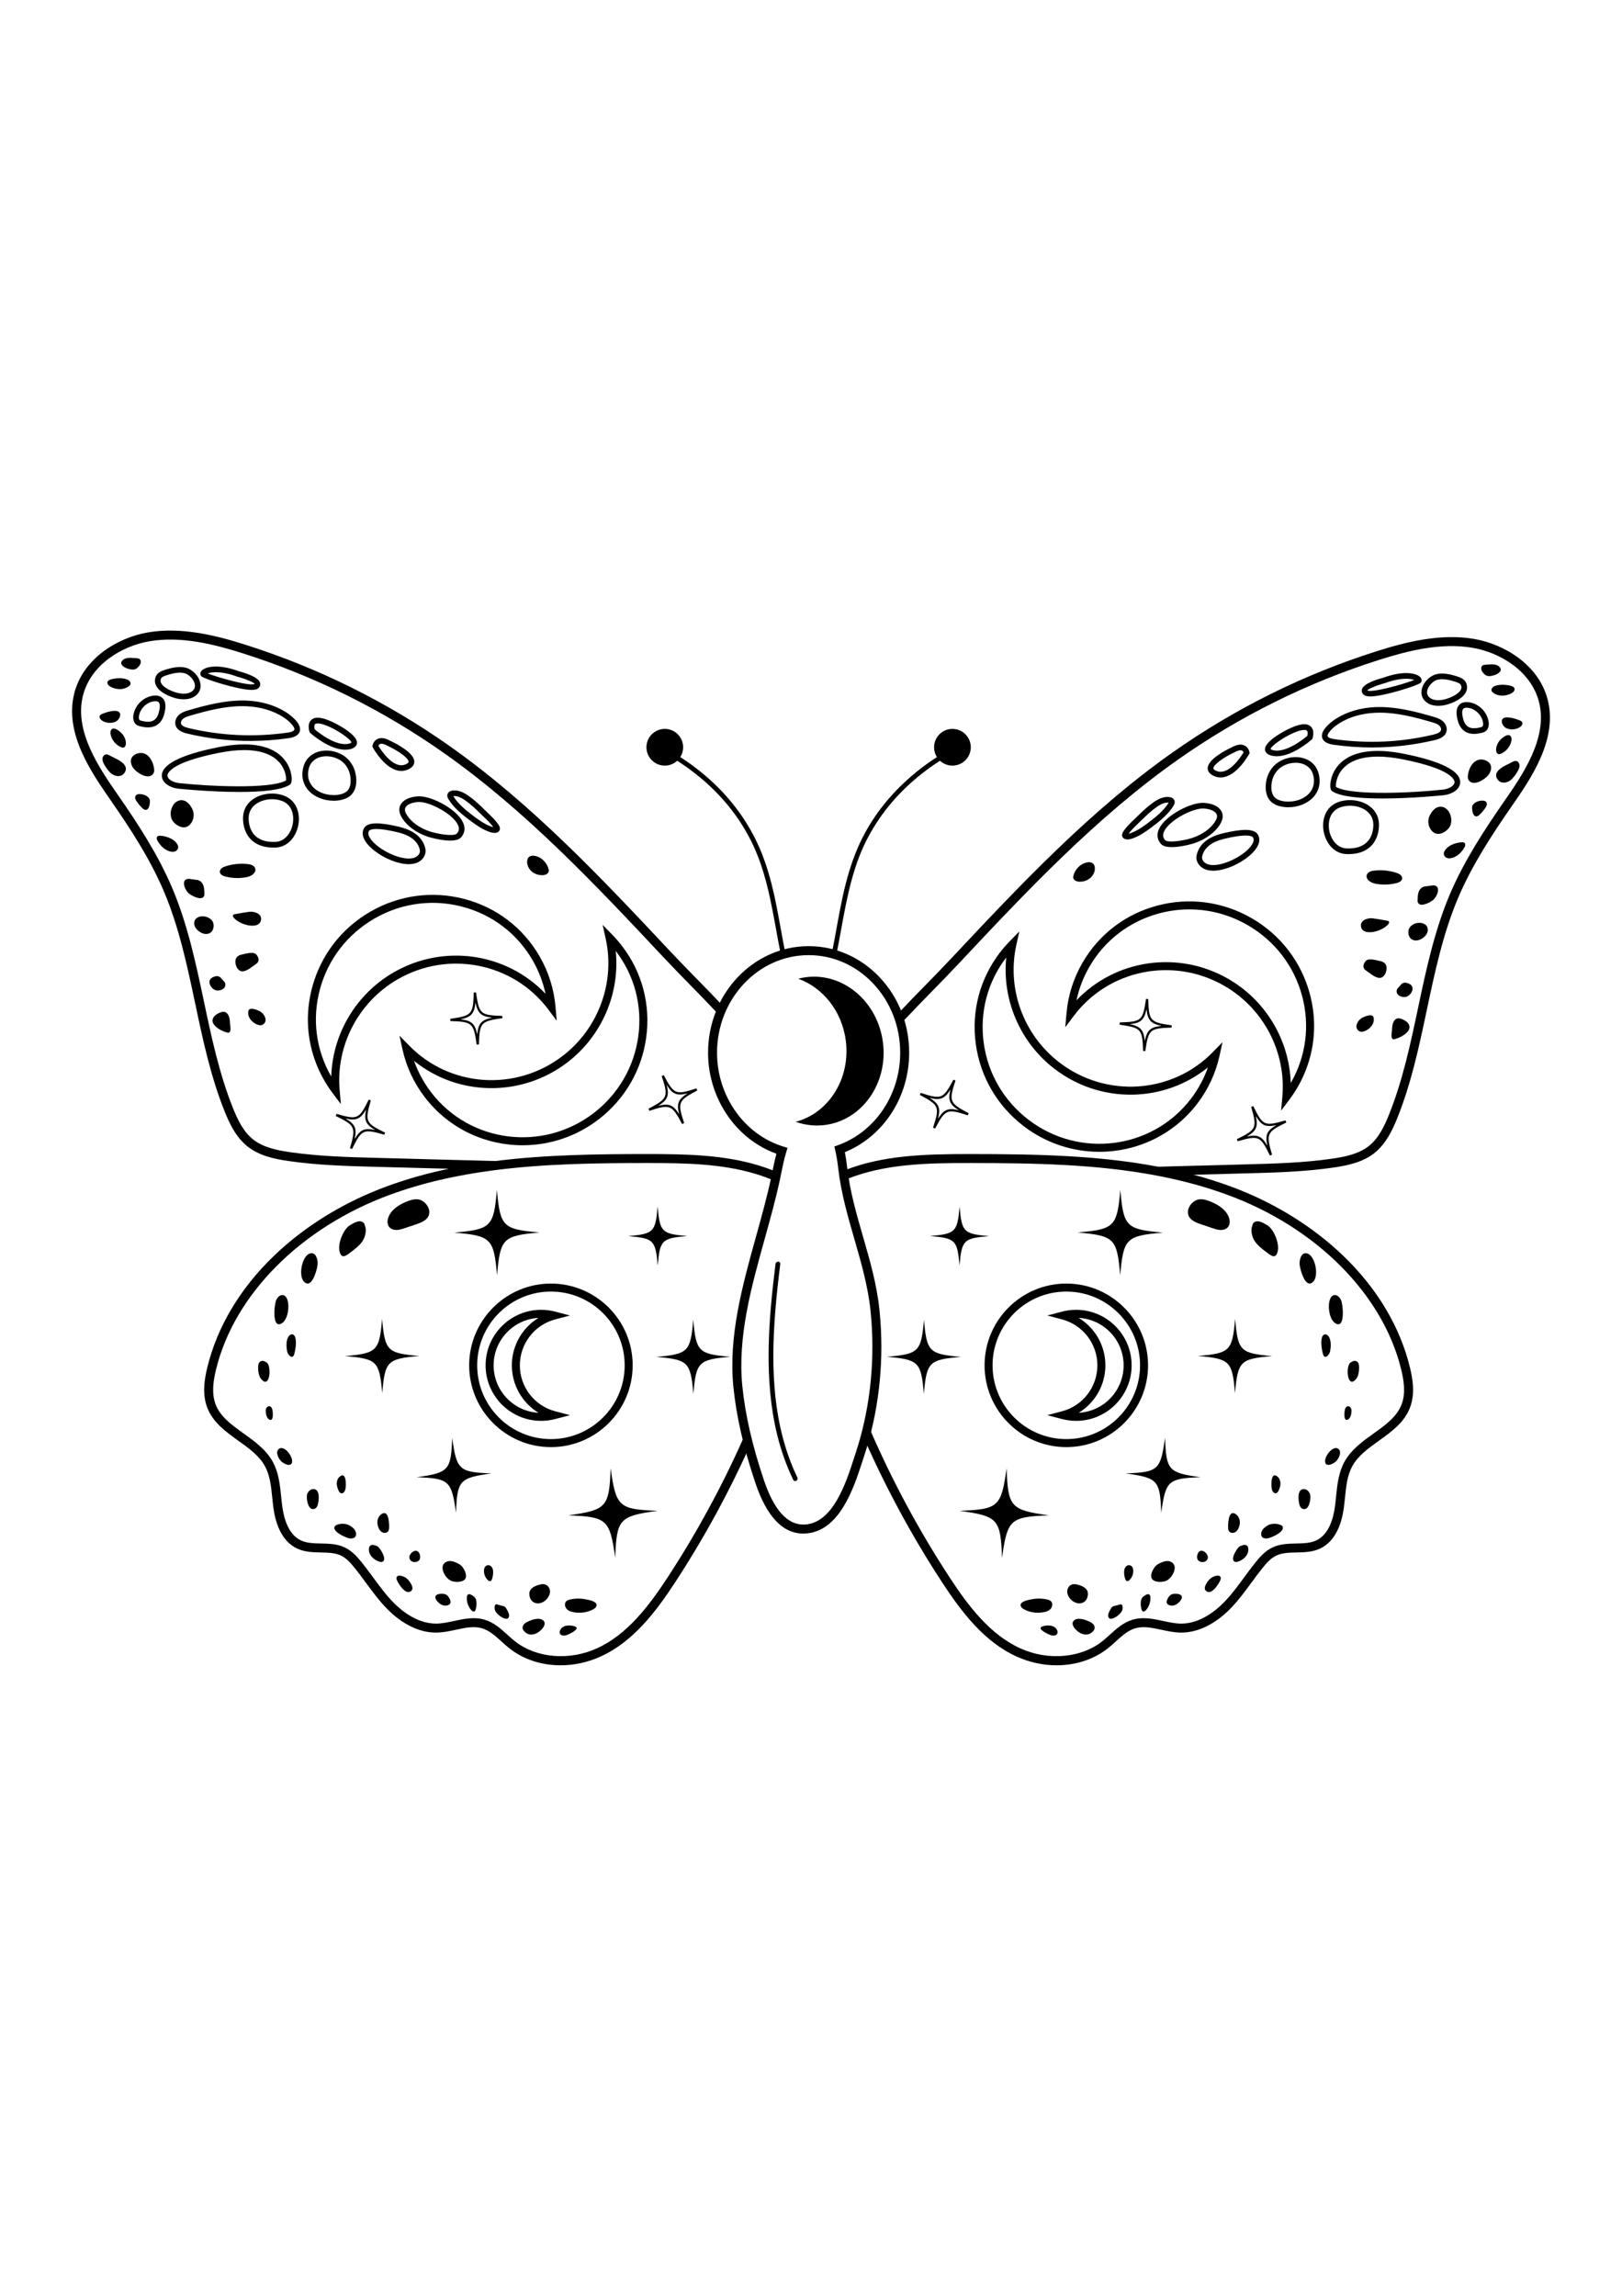 <?xml version="1.0" encoding="utf-8"?>
<!-- Generator: Adobe Illustrator 27.5.0, SVG Export Plug-In . SVG Version: 6.00 Build 0)  -->
<svg xmlns="http://www.w3.org/2000/svg" xmlns:xlink="http://www.w3.org/1999/xlink" viewBox="0 0 4000 4000" width="595" height="842" preserveAspectRatio="xMidYMid meet" data-scaled="true">
<rect style="fill:#FFFFFF;" width="4000" height="4000"/>
<g>
	<g>
		<g>
			<g>
				<path d="M1980.932,2950.759c-50.52,0.004-90.227-41.928-118.071-124.717c-29.393-87.373-47.159-165.043-54.315-237.447
					c-12.336-124.854,22.323-249.475,55.84-369.997c13.533-48.659,27.528-98.978,37.863-147.751
					c0.726-3.425,1.495-7.258,2.327-11.407c2.622-13.062,5.772-28.767,10.179-45.166
					c-99.386-35.613-168.186-135.952-168.607-247.923c-0.545-144.899,110.251-263.254,246.983-263.834c0.34,0,0.685,0,1.024,0
					c65.985,0,128.04,27.131,174.848,76.469c46.873,49.407,72.831,115.205,73.094,185.275
					c0.41,109.424-62.953,207.093-158.657,246.195c2.797,13.992,4.54,27.402,5.896,39.034
					c6.747,57.85,23.103,114.435,38.921,169.158c16.71,57.809,33.99,117.593,40.492,180.016l0,0
					c0.885,8.486,1.663,17.181,2.311,25.849c8.547,114.344-5.351,230.361-40.188,335.513c-1.38,4.168-2.816,8.596-4.319,13.23
					c-21.073,65.009-56.342,173.811-141.698,177.419C1983.543,2950.732,1982.233,2950.759,1980.932,2950.759z M1994.151,1524.656
					c-0.313,0-0.616,0-0.927,0.004c-124.53,0.526-225.435,108.909-224.938,241.608c0.401,106.197,67.532,200.885,163.249,230.261
					l10.505,3.226l-3.146,10.526c-5.704,19.084-9.533,38.176-12.61,53.514c-0.851,4.237-1.634,8.146-2.376,11.643
					c-10.478,49.449-24.566,100.103-38.19,149.094c-32.972,118.558-67.067,241.154-55.139,361.885
					c6.99,70.722,24.414,146.795,53.266,232.57c25.043,74.451,58.628,111.28,100.078,109.568
					c69.974-2.959,102.273-102.593,121.57-162.125c1.518-4.683,2.969-9.156,4.363-13.367
					c33.927-102.402,47.456-215.441,39.127-326.897c-0.633-8.451-1.392-16.933-2.254-25.205l0,0
					c-6.298-60.467-23.3-119.282-39.741-176.164c-16.067-55.589-32.684-113.069-39.642-172.743
					c-1.586-13.611-3.72-29.724-7.505-46.012l-2.222-9.565l9.233-3.348c91.964-33.332,153.493-125.274,153.106-228.782
					c-0.242-64.406-24.043-124.823-67.019-170.123C2110.361,1549.342,2053.996,1524.656,1994.151,1524.656z"/>
			</g>
		</g>
		<g>
			<g>
				<g>
					<path d="M321.991,855.326c0.033,1.569-0.796,3.257-2.96,5.172c-8.485,7.51-20.558,9.498-31.462,7.562
						c-7.232-1.284-24.505-6.471-22.565-16.568c1.459-7.595,18.464-8.787,24.078-9.317
						C297.527,841.378,321.712,841.978,321.991,855.326z"/>
				</g>
			</g>
			<g>
				<g>
					<path d="M293.024,924.862c7.717,5.85,1.128,18.078-4.808,22.292c-5.254,3.73-11.932,5.017-18.372,4.798
						c-7.422-0.252-14.993-2.532-20.462-7.555c-2.684-2.465-4.905-6.255-3.531-9.631c1.034-2.541,3.736-3.927,6.27-4.977
						C259.365,926.788,284.045,918.078,293.024,924.862z"/>
				</g>
			</g>
			<g>
				<g>
					<path d="M299.935,977.653c6.786,6.852,12.157,19.103,10.036,28.746c-0.604,2.744-2.218,5.532-4.895,6.383
						c-2.184,0.695-4.551-0.043-6.659-0.943c-12.847-5.476-22.714-17.462-25.621-31.121c-1.569-7.373,0.876-16.751,10.106-14.412
						C289.362,967.943,295.34,973.013,299.935,977.653z"/>
				</g>
			</g>
			<g>
				<g>
					<path d="M284.51,1039.41c-4.708-2.315-9.101-4.341-12.218-6.14c-3.604-2.08-7.651-4.237-11.716-3.348
						c-4.698,1.027-7.711,6.024-7.892,10.83c-0.181,4.806,1.861,9.406,4.176,13.622c3.872,7.053,8.635,13.616,14.142,19.483
						c10.427,11.111,30.843,14.741,38.205-2.663C315.61,1056.056,295.539,1044.833,284.51,1039.41z"/>
				</g>
			</g>
			<g>
				<g>
					<path d="M1141.549,1196.953c-16.089-33.313-79.199-66.077-111.339-63.773c-20.698,1.368-36.202,8.943-42.489,20.776
						c-3.281,6.249-5.546,16.559,2.538,30.422c12.38,21.244,36.397,39.014,65.804,48.659c0.429,0.156,30.071,9.217,54.165,9.217
						c5.038,0,9.842-0.39,14.099-1.366c4.218-0.976,7.889-2.461,10.701-4.726c0.702-0.547,1.367-1.172,1.953-1.835
						C1146.509,1223.821,1148.11,1210.543,1141.549,1196.953z M1126.709,1224.914l-0.429,0.39
						c-8.826,7.147-47.645,0.469-65.882-5.506c-26.204-8.592-47.409-24.095-58.109-42.45c-3.905-6.678-4.648-12.341-2.266-16.832
						c3.866-7.264,15.777-12.419,31.125-13.434c0.742-0.078,1.485-0.078,2.305-0.078c27.376,0,82.674,29.29,95.562,56.001
						C1133.192,1211.636,1132.45,1218.587,1126.709,1224.914z"/>
				</g>
			</g>
			<g>
				<g>
					<path d="M1048.721,1261.155c-6.287-26.245-27.805-44.013-63.967-52.799c-49.363-11.951-76.661-11.443-85.877,1.718
						c-3.945,5.545-7.264,14.997-0.976,28.274c13.551,28.43,65.296,59.087,104.505,61.86c1.913,0.116,3.788,0.194,5.584,0.194
						c16.754,0,29.368-5.74,36.632-16.714c3.241-4.882,4.921-10.271,4.921-15.817
						C1049.542,1265.646,1049.268,1263.421,1048.721,1261.155z M1033.022,1275.995c-6.482,9.803-19.682,11.013-29.64,10.311
						c-33.781-2.382-81.542-30.11-92.906-53.971c-4.14-8.709-1.172-12.887-0.195-14.293c0.742-1.054,4.218-4.375,18.042-4.375
						c10.544,0,27.142,1.914,53.15,8.241c15.309,3.71,27.494,9.139,36.476,16.245c8.982,7.108,14.762,15.895,17.222,26.244
						C1036.185,1268.575,1035.482,1272.246,1033.022,1275.995z"/>
				</g>
			</g>
			<g>
				<g>
					<path d="M878.53,1089.285c-0.547-8.553-2.343-16.676-5.311-24.174c-2.968-7.537-7.108-14.449-12.34-20.503
						c-16.675-19.331-46.395-28.586-72.325-22.415c-20.776,4.919-35.578,19.252-40.616,39.286
						c-6.834,27.298,2.968,45.848,12.38,56.626c14.215,16.207,37.881,25.853,62.406,25.853c3.436,0,6.873-0.195,10.349-0.586
						c15.425-1.718,27.064-6.95,34.64-15.464C875.835,1118.808,879.545,1105.452,878.53,1089.285z M857.324,1118.653
						c-5.232,5.897-13.942,9.568-25.813,10.895c-23.549,2.656-47.411-5.428-60.688-20.619
						c-10.388-11.872-13.629-27.064-9.373-44.051c5.116-20.307,21.167-26.985,30.305-29.134c4.256-1.014,8.669-1.483,13.122-1.483
						c8.591,0,17.339,1.797,25.228,5.156c7.928,3.359,14.996,8.2,20.229,14.293c8.475,9.841,13.395,22.416,14.294,36.436
						C865.174,1098.774,864.354,1110.724,857.324,1118.653z"/>
				</g>
			</g>
			<g>
				<g>
					<path d="M726.732,1152.042c-5.116-7.694-11.911-13.708-20.151-17.847c-22.885-11.442-54.752-10.311-77.559,2.773
						c-17.847,10.231-28.352,26.517-29.601,45.848c-0.508,8.084-0.664,36.007,19.018,56.274
						c13.2,13.551,32.101,20.385,56.197,20.385c1.64,0,3.32,0,4.999-0.078c20.347-0.742,38.037-12.965,48.543-33.428
						C740.596,1201.717,740.01,1171.998,726.732,1152.042z M715.758,1219.603c-8.123,15.895-21.479,25.306-36.67,25.893
						c-22.416,0.82-39.444-4.57-50.651-16.129c-15.699-16.128-15.543-39.013-15.114-45.652
						c1.211-18.628,12.966-29.133,22.651-34.678c10.271-5.898,22.729-8.865,34.991-8.865c10.427,0,20.698,2.147,29.407,6.483
						c6.014,3.046,10.974,7.458,14.762,13.122C725.522,1175.396,725.795,1200.037,715.758,1219.603z"/>
				</g>
			</g>
			<g>
				<g>
					<path d="M704.59,925.225c-26.713-16.754-59.634-26.478-95.25-28.119c-50.182-2.225-100.639,11.013-143.986,23.666
						c-6.834,1.992-15.387,4.492-22.299,10.037c-8.591,6.834-12.575,17.222-10.192,26.4c3.593,13.707,18.198,18.628,28.899,21.166
						c51.042,12.107,102.825,18.16,154.765,18.16c31.477,0,62.992-2.226,94.468-6.679c7.576-1.054,13.668-2.851,18.238-5.389
						c4.608-2.538,7.732-5.818,9.451-9.88C747.742,953.069,709.042,927.997,704.59,925.225z M725.834,969.198
						c-0.469,1.093-3.085,4.921-16.832,6.873c-81.659,11.559-163.786,7.771-244.04-11.248c-11.247-2.655-17.339-6.326-18.628-11.169
						c-1.132-4.335,1.992-9.256,5.429-11.989c4.765-3.827,11.521-5.78,17.496-7.537c40.771-11.872,84.08-23.354,128.287-23.354
						c3.71,0,7.421,0.078,11.169,0.274c33.195,1.485,63.812,10.466,88.493,25.971C716.306,949.007,728.061,963.886,725.834,969.198z
						"/>
				</g>
			</g>
			<g>
				<g>
					<path d="M713.493,1062.963c-12.262-29.641-51.549-75.606-176.244-50.729c-91.617,18.277-139.379,42.723-138.168,70.763
						c0.742,17.652,21.01,29.095,40.575,31.281c1.328,0.117,77.676,8.045,150.978,8.045c26.243,0,52.096-1.016,74.005-3.749
						c21.908-2.774,39.794-7.225,50.182-14.177C722.125,1099.516,720.016,1078.662,713.493,1062.963z M705.332,1093.893
						c-38.935,22.494-196.825,14.02-264.113,6.521c-15.23-1.679-27.884-9.763-28.235-18.041
						c-0.234-5.156,4.842-32.102,126.959-56.47c24.096-4.804,44.638-6.834,62.173-6.834c47.995,0,73.38,15.23,86.697,30.343
						C704.433,1067.063,706.23,1087.644,705.332,1093.893z"/>
				</g>
			</g>
			<g>
				<g>
					<path d="M345.684,796.232c0.608,0.879,1.071,1.974,1.354,3.342c1.587,7.697-6.824,17.006-13.091,19.89
						c-10.862,4.994-46.092-7.771-31.677-21.86c7.356-7.19,19.817-6.26,29.194-5.388
						C336.933,792.724,342.865,792.159,345.684,796.232z"/>
				</g>
			</g>
			<g>
				<g>
					<path d="M472.734,822.906c-5.428-3.787-11.325-6.404-17.066-7.498c-16.675-3.202-33.546,0.977-49.246,5.975
						c-5.702,1.835-17.535,5.584-22.064,16.012c-3.516,8.044-3.085,16.363,1.249,24.056c10.856,19.331,43.075,29.759,56.079,31.555
						c4.14,0.586,8.006,0.859,11.677,0.859c10.076,0,18.472-2.148,25.502-6.482c12.653-7.811,15.582-18.356,15.777-25.814v-0.977
						C494.643,847.041,486.129,832.318,472.734,822.906z M471.563,875.511c-6.717,4.178-15.855,5.389-27.962,3.71
						c-12.457-1.718-38.467-11.404-45.848-24.603c-2.187-3.905-2.382-7.615-0.624-11.677c1.757-4.062,7.537-6.366,13.512-8.279
						c12.145-3.867,22.729-6.483,32.726-6.483c3.281,0,6.522,0.313,9.685,0.898c3.788,0.742,7.849,2.539,11.677,5.233
						c9.685,6.834,16.285,17.847,16.011,26.869C480.545,867.037,477.459,871.878,471.563,875.511z"/>
				</g>
			</g>
			<g>
				<g>
					<path d="M641.324,853.056c-4.139-14.177-37.334-24.369-51.784-28.197c-54.79-20.112-86.502-10.543-93.648,0.274
						c-2.617,3.983-2.382,8.67,0.664,11.872c6.482,6.912,91.656,33.741,123.953,33.741h0.312c8.514-0.038,14.02-1.718,17.34-5.311
						C641.48,861.842,642.613,857.429,641.324,853.056z M512.295,830.131c9.45-3.554,32.647-6.873,72.754,7.928l0.625,0.195
						c20.347,5.351,40.497,14.254,42.451,17.534C617.659,862.779,536.195,839.816,512.295,830.131z"/>
				</g>
			</g>
			<g>
				<g>
					<path d="M962.766,996.417c-12.809-7.186-23.51-8.787-31.867-4.764c-9.997,4.842-11.95,15.464-12.145,16.636l-0.39,2.343
						l1.171,2.109c1.445,2.655,31.984,57.759,70.178,57.759c5.545,0,11.208-1.172,16.987-3.788
						c12.341-5.585,14.958-13.278,14.958-18.745C1021.775,1025.785,976.943,1003.056,962.766,996.417z M1000.921,1054.02
						c-30.07,13.668-60.844-33.975-67.756-45.496c0.664-1.484,1.836-3.398,3.867-4.335c3.944-1.874,10.74-0.274,19.135,4.491
						l0.468,0.234c24.72,11.56,51.159,29.954,51.12,38.974C1007.716,1050.544,1003.459,1052.887,1000.921,1054.02z"/>
				</g>
			</g>
			<g>
				<g>
					<path d="M828.035,953.81h-0.039c-30.383-15.581-49.401-18.55-59.945-9.411c-11.209,9.724-5.507,27.649-4.803,29.641
						l0.585,1.718l1.368,1.211c2.069,1.875,46.629,41.278,86.071,41.278c4.413,0,8.748-0.507,12.926-1.562
						c12.341-3.202,15.582-9.568,16.129-14.332C882.396,984.271,844.437,962.403,828.035,953.81z M860.722,1003.174
						c-31.281,8.161-76.114-27.962-84.783-35.304c-0.938-3.945-1.563-10.544,1.249-12.965c1.367-1.211,10.115-6.288,44.403,11.286
						c23.354,12.184,45.184,29.016,44.949,34.367C866.541,1000.557,865.565,1001.924,860.722,1003.174z"/>
				</g>
			</g>
			<g>
				<g>
					<path d="M1229.417,1203.201c-7.458-11.091-17.456-20.698-27.141-29.953l-7.186-6.912
						c-12.77-12.536-25.462-24.643-40.302-34.952c-7.029-4.921-17.886-11.56-30.773-12.731c-9.021-0.821-16.051,1.562-19.213,6.482
						c-1.485,2.304-3.359,7.186,0.546,13.942c12.185,21.166,34.718,39.521,57.251,56.157c13.044,9.685,27.415,19.448,43.818,25.423
						c2.343,0.859,7.85,2.616,13.238,2.616c4.218,0,8.396-1.054,11.052-4.413
						C1232.971,1215.971,1234.573,1210.894,1229.417,1203.201z M1211.18,1207.574c-14.723-5.35-28.079-14.489-40.302-23.509
						c-19.761-14.645-41.396-32.023-53.033-51.433c1.132-0.195,2.812-0.312,4.921-0.116c4.764,0.468,9.372,2.031,13.473,3.983
						c4.101,1.953,7.733,4.295,10.623,6.326c13.942,9.685,26.165,21.362,38.466,33.469c2.382,2.343,4.842,4.686,7.303,7.029
						c8.552,8.162,17.378,16.597,23.861,25.697C1214.929,1208.747,1213.094,1208.278,1211.18,1207.574z"/>
				</g>
			</g>
			<g>
				<g>
					<path d="M360.845,1030.079c10.824,6.791,17.448,21.351,19.142,34.836c0.502,3.995,0.531,8.314-1.599,11.733
						c-11.591,18.593-43.466-2.93-50.909-14.944c-4.23-6.829-6.516-15.627-3.099-22.897c2.417-5.143,7.373-8.755,12.717-10.693
						C346.409,1024.738,354.377,1026.022,360.845,1030.079z"/>
				</g>
			</g>
			<g>
				<g>
					<path d="M402.01,892.147c-2.187-2.461-4.921-4.374-8.162-5.662c-4.96-1.953-10.661-2.383-17.456-1.289
						c-23.744,3.788-43.7,23.823-47.41,47.566c-1.601,10.35,1.054,18.941,7.264,23.666c3.203,2.383,6.678,3.359,10.037,4.179
						c5.271,1.249,11.794,2.499,18.628,2.499c7.146,0,14.605-1.366,21.361-5.428c8.553-5.116,15.035-14.294,18.277-25.775
						C406.462,924.99,412.398,903.94,402.01,892.147z M391.115,928.115c-1.289,4.686-4.608,13.199-12.029,17.613
						c-6.795,4.099-16.167,4.53-29.562,1.327c-1.992-0.468-3.828-0.976-4.882-1.757c-2.343-1.757-2.499-6.521-1.914-10.388
						c2.773-17.652,18.199-33.117,35.851-35.967c1.718-0.274,3.28-0.391,4.686-0.391c2.109,0,3.944,0.274,5.467,0.898
						c1.172,0.469,2.109,1.094,2.812,1.914C394.004,904.137,395.918,911.048,391.115,928.115z"/>
				</g>
			</g>
			<g>
				<g>
					<path d="M473.138,1162.327c0.659,1.244,1.257,2.482,1.791,3.691c5.404,12.242,2.589,27.659-7.03,37.25
						c-12.255,12.218-29.196,4.924-39.382-6.214c-10.778-11.785-9.379-30.913-0.682-43.459c5.582-8.052,15.207-12.822,24.97-10.299
						C461.99,1145.669,468.884,1154.299,473.138,1162.327z"/>
				</g>
			</g>
			<g>
				<g>
					<path d="M345.845,1156.862c-2.878-3.257-5.588-6.729-8.055-10.176c-3.129-4.371-6.874-10.959-2.661-15.872
						c3.456-4.031,9.537-3.452,14.229-2.862c8.24,1.036,20.648,6.983,20.383,17.112c-0.157,6.01-1.124,15.992-6.299,20.019
						c-4.277,3.328-9.535-0.003-12.792-3.167C349.007,1160.32,347.401,1158.623,345.845,1156.862z"/>
				</g>
			</g>
			<g>
				<g>
					<path d="M421.576,1237.354c-8.135-4.149-17.146-6.576-26.266-7.056c-2.486-0.131-5.249-0.02-7.058,1.691
						c-1.505,1.423-1.976,3.688-1.672,5.737c0.303,2.049,1.277,3.932,2.31,5.727c6.489,11.275,16.374,21.056,28.74,25.094
						c5.801,1.894,12.756,2.273,17.45-1.627c11.538-9.586-2.357-23.321-11.018-28.228
						C423.243,1238.227,422.414,1237.781,421.576,1237.354z"/>
				</g>
			</g>
			<g>
				<g>
					<path d="M488.451,1339.555c12.295,4.324,14.964,15.921,15.341,27.37c0.253,7.65,1.725,12.102-4.09,15.889
						c-8.067,5.253-26.728-4.703-32.936-9.389c-11.407-8.611-22.271-36.743-1.016-36.92L488.451,1339.555z"/>
				</g>
			</g>
			<g>
				<g>
					<path d="M628.369,1308.646c3.058,5.232,1.757,12.077-6.075,17.92c-5.324,3.972-12.018,5.602-18.584,6.609
						c-16.189,2.484-32.909,1.717-48.709-2.601c-5.486-1.499-11.682-4.32-12.763-9.904c-0.699-3.612,1.143-7.354,3.877-9.816
						c2.734-2.462,6.246-3.859,9.73-5.041c18.711-6.349,38.94-7.851,58.522-5.214
						C620.986,1301.49,625.993,1304.581,628.369,1308.646z"/>
				</g>
			</g>
			<g>
				<g>
					<path d="M513.842,1432.247c-5.979-3.05-13.031-4.177-19.457-2.932c-5.049,0.978-10.023,3.456-12.893,7.724
						c-3.199,4.758-3.299,11.168-1.147,16.482c2.151,5.314,6.305,9.62,10.996,12.915c4.324,3.038,9.273,5.354,14.53,5.902
						c5.256,0.549,10.839-0.823,14.76-4.368c7.323-6.623,8.467-20.834,2.22-28.544
						C520.432,1436.442,517.318,1434.02,513.842,1432.247z"/>
				</g>
			</g>
			<g>
				<g>
					<path d="M636.435,1422.477c4.757,3.094,7.957,7.712,7.402,14.033c-1.588,18.048-23.242,16.966-36.198,13.554
						c-8.319-2.192-16.597-5.718-23.614-10.741c-4.751-3.401-16.425-13.486-4.555-15.732c11.401-2.158,22.875-3.936,34.344-5.693
						C620.522,1416.87,629.933,1418.248,636.435,1422.477z"/>
				</g>
			</g>
			<g>
				<g>
					<path d="M636.267,1541.374c-1.457,2.558-3.886,4.564-6.378,6.214c-8.784,5.816-17.204,13.794-27.664,16.499
						c-3.534,0.914-7.461,0.864-10.643-0.926c-8.25-4.642-12.107-17.041-10.789-25.938c1.318-8.893,8.256-12.51,16.272-14.224
						c8.334-1.782,25.196-6.933,32.918-1.671c2.411,1.643,4.172,4.092,5.502,6.689c1.789,3.494,2.879,7.613,1.673,11.349
						C636.93,1540.071,636.629,1540.739,636.267,1541.374z"/>
				</g>
			</g>
			<g>
				<g>
					<path d="M549.036,1585.823c2.855,3.025,6.364,6.122,6.732,10.503c1.089,12.98-16.562,18.705-26.288,13.916
						c-11.673-5.748-19.7-24.054-4.811-30.976c9.817-4.564,16.054-4.116,22.461,4.354
						C547.69,1584.361,548.344,1585.09,549.036,1585.823z"/>
				</g>
			</g>
			<g>
				<g>
					<path d="M556.812,1665.726c9.617,5.729,9.972,19.217,10.547,29.084c0.375,6.427,4.609,24.037-7.253,20.726
						c-11.921-3.328-26.464-10.407-33.428-21.068c-5.377-8.231-2.027-16.67,5.25-22.28
						C537.549,1667.855,549.785,1661.541,556.812,1665.726z"/>
				</g>
			</g>
			<g>
				<g>
					<path d="M644.205,1665.265c8.743,6.871,15.525,20.148,6.385,28.862c-4.692,4.473-10.711,3.814-16.26,1.67
						c-12.998-5.023-24.924-18.275-21.808-33.3c2.277-10.97,20.309-3.143,26.447-0.44
						C640.72,1662.828,642.5,1663.925,644.205,1665.265z"/>
				</g>
			</g>
			<g>
				<g>
					<path d="M1331.257,1327.147c-6.852-0.922-13.476-3.534-18.883-7.82c-7.041-5.582-11.861-14.067-12.437-23.035
						c-0.376-5.854,1.541-12.48,6.74-15.198c8.444-4.414,21.809,0.773,28.765,5.967c7.731,5.773,13.994,14.307,16.879,23.541
						c0.819,2.622,1.396,5.443,0.704,8.102c-1.612,6.198-9.117,8.722-15.52,8.816
						C1335.42,1327.549,1333.328,1327.425,1331.257,1327.147z"/>
				</g>
			</g>
			<g>
				<g>
					<path d="M1369.929,1651.916c-3.866-44.091-17.105-85.956-39.365-124.5c-40.615-70.295-106.379-120.439-185.227-141.176
						c-78.808-20.736-161.248-9.645-232.128,31.282c-70.842,40.927-121.688,106.769-143.089,185.422
						c-7.264,26.595-10.856,53.619-10.856,80.409c0,52.408,13.746,104.076,40.614,150.587c6.014,10.466,12.77,20.659,19.995,30.305
						l20.737,27.688l-3.007-34.484c-9.646-110.167,46.472-217.406,142.893-273.095c125.749-72.638,285.514-40.654,371.703,74.317
						l20.737,27.687L1369.929,1651.916z M970.616,1567.249c-92.75,53.58-150.587,151.759-153.711,256.732
						c-37.92-65.687-47.762-142.347-27.728-215.844c20.034-73.574,67.6-135.199,133.911-173.51
						c44.52-25.697,93.883-38.857,143.831-38.857c24.525,0,49.128,3.162,73.38,9.529c73.731,19.409,135.2,66.272,173.159,131.998
						c15.075,26.048,25.697,53.737,31.789,82.635C1249.608,1519.253,1094.608,1495.627,970.616,1567.249z"/>
				</g>
			</g>
			<g>
				<g>
					<path d="M1534.106,1502.266c-7.342-9.568-15.348-18.824-23.744-27.454l-24.174-24.76l7.459,33.781
						c23.9,108.019-17.808,221.624-106.184,289.379c-115.205,88.376-277.82,77.441-378.185-25.345l-24.174-24.759l7.459,33.781
						c9.568,43.192,28.118,82.987,55.22,118.29c59.477,77.597,149.65,118.291,241.072,118.251
						c65.257,0,131.178-20.737,187.024-63.539c64.944-49.792,106.769-121.688,117.782-202.449
						C1604.674,1646.683,1583.507,1566.703,1534.106,1502.266z M1574.096,1724.788c-10.31,75.566-49.479,142.816-110.246,189.445
						c-125.437,96.186-305.079,73.302-400.406-51.042c-18.315-23.9-32.452-49.949-42.255-77.793
						c107.902,87.36,264.698,90.602,378.302,3.514c84.979-65.218,129.576-170.074,118.993-274.578
						C1564.646,1574.552,1584.367,1649.299,1574.096,1724.788z"/>
				</g>
			</g>
			<g>
				<g>
					<g>
						<path d="M1238.674,1674.488c-54.049-1.679-57.095-4.374-64.789-57.914l-5.545,0.312c-1.68,54.049-4.374,57.095-57.916,64.788
							l0.313,5.545c54.048,1.679,57.094,4.374,64.787,57.915l5.546-0.313c1.679-54.048,4.373-57.094,57.914-64.788
							L1238.674,1674.488z M1176.892,1719.945c-5.741-26.556-14.254-34.171-41.279-36.905c26.517-5.74,34.171-14.254,36.905-41.278
							c5.741,26.517,14.254,34.171,41.279,36.904C1187.241,1684.407,1179.625,1692.921,1176.892,1719.945z"/>
					</g>
				</g>
			</g>
			<g>
				<g>
					<g>
						<path d="M914.498,1882.795l-5.155-1.992c-23.822,48.581-27.532,50.221-79.472,35.187l-1.992,5.194
							c48.582,23.783,50.222,27.492,35.186,79.471l5.155,1.992c23.783-48.581,27.532-50.221,79.472-35.226l1.992-5.155
							C901.103,1938.484,899.462,1934.774,914.498,1882.795z M874.664,1978.239c5.702-26.556,1.093-36.983-22.416-50.612
							c26.556,5.702,37.022,1.054,50.613-22.416c-5.663,26.517-1.055,36.983,22.416,50.612
							C898.759,1950.121,888.293,1954.768,874.664,1978.239z"/>
					</g>
				</g>
			</g>
			<g>
				<g>
					<g>
						<path d="M1719.704,1858.211l-2.187-5.077c-51.432,16.754-55.181,15.231-80.604-32.531l-5.077,2.149
							c16.754,51.471,15.23,55.22-32.531,80.604l2.148,5.115c51.432-16.753,55.221-15.23,80.605,32.531l5.115-2.187
							C1670.42,1887.384,1671.943,1883.634,1719.704,1858.211z M1623.479,1896.092c23.001-14.371,27.259-24.993,20.698-51.315
							c14.411,23.001,24.994,27.298,51.354,20.736c-23.041,14.372-27.298,24.994-20.737,51.316
							C1660.383,1893.827,1649.8,1889.532,1623.479,1896.092z"/>
					</g>
				</g>
			</g>
			<g>
				<path d="M1221.863,2054.448c-95.229-2.513-190.42-5.061-285.646-7.613l-7.448-0.198c-71.473-1.891-145.385-3.844-217.974-14.488
					c-35.191-5.148-71.698-13.039-100.286-35.708c-28.079-22.299-43.77-54.758-56.545-86.515
					c-34.486-85.801-53.911-177.643-72.695-266.462c-19.626-92.792-39.92-188.745-77.375-276.709
					c-34.049-80.016-82.907-154.677-130.634-223.439c-48.335-69.673-114.529-165.093-90.384-263.037
					c21.391-86.885,107.01-138.644,182.375-151.394c82.458-13.939,167.148,7.437,239.109,30.197
					c180.166,57.034,349.87,141.158,504.397,250.036c203.871,143.732,376.593,327.737,543.628,505.682
					c24.208,25.788,45.885,47.912,66.849,69.303c21.044,21.479,42.806,43.69,67.177,69.646l-16.14,15.156
					c-24.21-25.789-45.887-47.912-66.851-69.307c-21.044-21.475-42.806-43.686-67.177-69.643
					c-166.278-177.141-338.215-360.31-540.242-502.741C943.336,919.649,775.677,836.54,597.681,780.193
					c-69.437-21.964-150.908-42.645-228.738-29.476c-68.229,11.544-145.578,57.721-164.568,134.861
					c-21.754,88.238,41.146,178.914,87.075,245.116c48.398,69.73,97.986,145.54,132.815,227.39
					c38.298,89.947,58.819,186.972,78.664,280.801c18.59,87.891,37.811,178.773,71.578,262.785
					c11.637,28.927,25.721,58.335,49.763,77.43c24.484,19.412,57.597,26.44,89.732,31.143
					c71.288,10.45,144.527,12.387,215.354,14.26l7.454,0.202c95.223,2.548,190.412,5.099,285.637,7.608L1221.863,2054.448z"/>
			</g>
		</g>
		<g>
			<g>
				<g>
					<path d="M3677.996,871.414c-0.033,1.568,0.796,3.257,2.96,5.171c8.485,7.51,20.558,9.498,31.463,7.562
						c7.231-1.284,24.504-6.471,22.564-16.568c-1.459-7.595-18.464-8.787-24.078-9.317
						C3702.46,857.467,3678.275,858.066,3677.996,871.414z"/>
				</g>
			</g>
			<g>
				<g>
					<path d="M3706.963,940.95c-7.717,5.85-1.128,18.078,4.808,22.292c5.254,3.73,11.932,5.017,18.372,4.798
						c7.422-0.252,14.993-2.531,20.462-7.555c2.685-2.465,4.906-6.255,3.532-9.631c-1.034-2.541-3.736-3.927-6.27-4.977
						C3740.622,942.876,3715.942,934.166,3706.963,940.95z"/>
				</g>
			</g>
			<g>
				<g>
					<path d="M3700.052,993.741c-6.786,6.852-12.156,19.104-10.035,28.746c0.604,2.744,2.217,5.531,4.895,6.383
						c2.184,0.694,4.551-0.044,6.66-0.943c12.847-5.476,22.714-17.462,25.621-31.121c1.569-7.373-0.876-16.751-10.106-14.413
						C3710.625,984.031,3704.647,989.101,3700.052,993.741z"/>
				</g>
			</g>
			<g>
				<g>
					<path d="M3715.476,1055.498c4.708-2.315,9.101-4.341,12.219-6.14c3.604-2.08,7.651-4.237,11.716-3.348
						c4.698,1.027,7.711,6.025,7.892,10.83c0.181,4.806-1.861,9.406-4.176,13.622c-3.872,7.053-8.635,13.617-14.141,19.484
						c-10.427,11.111-30.844,14.74-38.205-2.663C3684.377,1072.144,3704.448,1060.922,3715.476,1055.498z"/>
				</g>
			</g>
			<g>
				<g>
					<path d="M3012.247,1170.045c-6.287-11.833-21.752-19.409-42.489-20.776c-32.14-2.303-95.25,30.461-111.339,63.773
						c-6.562,13.59-4.96,26.869,4.569,37.374c0.625,0.663,1.25,1.249,1.992,1.835c2.812,2.264,6.483,3.749,10.701,4.725
						c4.218,0.976,9.021,1.366,14.059,1.366c24.096,0,53.776-9.099,54.166-9.216c29.446-9.646,53.424-27.415,65.844-48.659
						C3017.793,1186.603,3015.567,1176.294,3012.247,1170.045z M2997.681,1193.438c-10.7,18.355-31.867,33.819-58.11,42.45
						c-18.238,5.976-57.017,12.654-65.882,5.507l-0.39-0.391c-5.741-6.326-6.483-13.277-2.304-21.908
						c12.887-26.712,68.147-56.002,95.562-56.002c0.781,0,1.562,0,2.304,0.078c15.309,1.015,27.259,6.171,31.086,13.434
						C3002.367,1181.098,3001.586,1186.76,2997.681,1193.438z"/>
				</g>
			</g>
			<g>
				<g>
					<path d="M3101.131,1226.164c-9.216-13.161-36.514-13.668-85.877-1.719c-36.202,8.787-57.72,26.556-64.007,52.799
						c-0.547,2.266-0.82,4.492-0.82,6.717c0,5.546,1.679,10.935,4.92,15.816c7.303,10.974,19.878,16.715,36.632,16.715
						c1.835,0,3.671-0.078,5.585-0.196c39.209-2.773,90.953-33.428,104.504-61.859
						C3108.395,1241.16,3105.036,1231.709,3101.131,1226.164z M3089.494,1248.424c-11.325,23.861-59.087,51.589-92.906,53.971
						c-9.92,0.703-23.119-0.508-29.602-10.311c-2.5-3.749-3.163-7.419-2.187-11.598c2.499-10.349,8.24-19.136,17.222-26.243
						c8.982-7.108,21.167-12.536,36.515-16.246c26.009-6.326,42.567-8.24,53.15-8.24c13.825,0,17.261,3.28,18.043,4.374
						C3090.705,1235.537,3093.633,1239.716,3089.494,1248.424z"/>
				</g>
			</g>
			<g>
				<g>
					<path d="M3252.031,1077.569c-5.038-20.035-19.8-34.367-40.576-39.287c-25.931-6.171-55.65,3.086-72.365,22.416
						c-5.233,6.053-9.372,12.966-12.34,20.503c-2.968,7.498-4.764,15.621-5.312,24.174c-1.015,16.168,2.734,29.524,10.818,38.624
						c7.576,8.513,19.253,13.747,34.679,15.465c3.437,0.391,6.912,0.585,10.349,0.585c24.486,0,48.191-9.646,62.367-25.852
						C3249.102,1123.417,3258.865,1104.867,3252.031,1077.569z M3229.185,1125.018c-13.278,15.191-37.178,23.275-60.688,20.62
						c-11.911-1.367-20.581-4.999-25.813-10.896c-7.068-7.928-7.889-19.877-7.342-28.508c0.898-14.02,5.858-26.595,14.332-36.436
						c5.233-6.093,12.302-10.935,20.191-14.294c7.888-3.358,16.636-5.154,25.267-5.154c4.412,0,8.826,0.469,13.082,1.484
						c9.139,2.148,25.228,8.826,30.305,29.133C3242.775,1097.915,3239.533,1113.146,3229.185,1125.018z"/>
				</g>
			</g>
			<g>
				<g>
					<path d="M3400.547,1198.906c-1.249-19.332-11.755-35.616-29.601-45.849c-22.768-13.082-54.674-14.254-77.559-2.773
						c-8.24,4.14-14.996,10.154-20.112,17.847c-13.278,19.956-13.864,49.675-1.446,73.926
						c10.466,20.464,28.157,32.687,48.542,33.429c1.68,0.078,3.359,0.078,4.999,0.078c24.096,0,42.958-6.834,56.158-20.385
						C3401.251,1234.911,3401.094,1206.989,3400.547,1198.906z M3371.57,1245.456c-11.248,11.559-28.235,16.948-50.69,16.128
						c-15.191-0.586-28.548-9.998-36.671-25.892c-10.036-19.565-9.763-44.208,0.664-59.828c3.749-5.663,8.709-10.075,14.762-13.122
						c8.669-4.334,18.979-6.482,29.367-6.482c12.301,0,24.759,2.968,35.03,8.865c9.646,5.546,21.44,16.051,22.612,34.679
						C3387.074,1206.443,3387.27,1229.327,3371.57,1245.456z"/>
				</g>
			</g>
			<g>
				<g>
					<path d="M3556.953,946.898c-6.951-5.545-15.465-8.044-22.338-10.036c-43.31-12.653-93.766-25.891-143.987-23.666
						c-35.577,1.64-68.537,11.365-95.25,28.118c-4.413,2.774-43.115,27.845-34.054,49.363c1.679,4.061,4.803,7.342,9.411,9.881
						c4.608,2.538,10.662,4.334,18.277,5.389c31.476,4.453,62.992,6.678,94.469,6.678c51.94,0,103.685-6.052,154.726-18.159
						c10.7-2.538,25.307-7.46,28.899-21.166C3569.528,964.121,3565.505,953.732,3556.953,946.898z M3553.633,969.744
						c-1.249,4.842-7.341,8.514-18.627,11.169c-80.253,19.018-162.381,22.807-244.04,11.246c-13.746-1.953-16.364-5.78-16.831-6.873
						c-2.226-5.31,9.567-20.19,28.664-32.179c24.681-15.504,55.26-24.486,88.454-25.969c3.749-0.195,7.459-0.273,11.208-0.273
						c44.208,0,87.478,11.481,128.288,23.353c5.936,1.758,12.731,3.711,17.496,7.538
						C3551.642,960.489,3554.766,965.41,3553.633,969.744z"/>
				</g>
			</g>
			<g>
				<g>
					<path d="M3462.759,1028.323c-124.696-24.876-163.982,21.088-176.284,50.729c-6.482,15.699-8.63,36.554-1.328,41.435
						c10.388,6.952,28.313,11.403,50.183,14.176c21.909,2.734,47.761,3.749,74.005,3.749c73.341,0,149.689-7.927,150.978-8.044
						c19.604-2.187,39.833-13.629,40.614-31.281C3602.137,1071.047,3554.337,1046.601,3462.759,1028.323z M3586.985,1098.461
						c-0.351,8.28-13.004,16.363-28.196,18.043c-67.288,7.498-225.177,15.972-264.151-6.522c-0.859-6.249,0.937-26.83,16.519-44.481
						c13.355-15.114,38.7-30.344,86.697-30.344c17.535,0,38.076,2.031,62.172,6.834
						C3582.142,1066.36,3587.219,1093.307,3586.985,1098.461z"/>
				</g>
			</g>
			<g>
				<g>
					<path d="M3654.303,812.32c-0.608,0.879-1.071,1.974-1.354,3.342c-1.588,7.697,6.824,17.006,13.091,19.89
						c10.862,4.994,46.092-7.771,31.678-21.86c-7.356-7.19-19.817-6.26-29.194-5.388
						C3663.053,808.813,3657.121,808.247,3654.303,812.32z"/>
				</g>
			</g>
			<g>
				<g>
					<path d="M3615.61,853.445c-4.491-10.388-16.363-14.137-22.064-15.972c-15.699-4.999-32.531-9.178-49.246-5.975
						c-5.741,1.094-11.637,3.71-17.027,7.498c-13.434,9.45-21.947,24.173-21.947,37.764v0.898
						c0.234,7.46,3.163,18.004,15.777,25.814c7.03,4.336,15.465,6.482,25.501,6.482c3.671,0,7.576-0.272,11.677-0.859
						c13.044-1.796,45.262-12.223,56.118-31.554C3618.696,869.847,3619.125,861.53,3615.61,853.445z M3602.255,870.708
						c-7.421,13.199-33.39,22.884-45.848,24.602c-12.146,1.68-21.246,0.469-27.962-3.71c-5.935-3.631-9.02-8.474-9.177-14.371
						c-0.274-8.982,6.326-19.995,16.011-26.83c3.828-2.694,7.85-4.49,11.639-5.232c3.202-0.586,6.404-0.898,9.685-0.898
						c9.997,0,20.581,2.616,32.726,6.482c5.975,1.914,11.755,4.218,13.512,8.279
						C3604.636,863.091,3604.442,866.802,3602.255,870.708z"/>
				</g>
			</g>
			<g>
				<g>
					<path d="M3504.076,841.222c-7.146-10.817-38.857-20.385-93.648-0.274c-14.449,3.827-47.644,14.02-51.784,28.196
						c-1.288,4.375-0.155,8.787,3.202,12.38c3.32,3.592,8.826,5.272,17.34,5.311h0.273c32.336,0,117.471-26.83,123.992-33.741
						C3506.458,849.892,3506.732,845.206,3504.076,841.222z M3371.844,871.878c1.953-3.28,22.143-12.223,42.45-17.534l0.665-0.196
						c40.107-14.8,63.265-11.481,72.715-7.927C3463.774,855.906,3382.31,878.869,3371.844,871.878z"/>
				</g>
			</g>
			<g>
				<g>
					<path d="M3081.214,1024.379c-0.156-1.172-2.109-11.794-12.146-16.637c-8.318-4.022-19.057-2.421-31.867,4.765
						c-14.176,6.638-59.009,29.367-58.891,51.549c0.039,5.468,2.656,13.122,14.996,18.746c5.78,2.616,11.443,3.749,16.949,3.749
						c38.193,0.038,68.733-55.065,70.217-57.72l1.133-2.109L3081.214,1024.379z M2999.047,1070.11
						c-2.539-1.133-6.795-3.476-6.795-6.132c-0.039-9.021,26.36-27.415,51.081-38.975l0.469-0.234
						c8.435-4.765,15.23-6.366,19.135-4.492c2.07,0.938,3.241,2.85,3.866,4.335
						C3059.93,1036.134,3029.118,1083.778,2999.047,1070.11z"/>
				</g>
			</g>
			<g>
				<g>
					<path d="M3231.918,960.489c-10.544-9.139-29.563-6.171-59.906,9.411h-0.04c-16.441,8.591-54.361,30.461-52.291,48.542
						c0.547,4.764,3.788,11.13,16.09,14.333c4.218,1.054,8.553,1.562,12.926,1.562c39.443,0,84.041-39.403,86.111-41.279l1.367-1.21
						l0.585-1.719C3237.425,988.138,3243.166,970.213,3231.918,960.489z M3224.03,983.96c-8.63,7.341-53.463,43.465-84.783,35.304
						c-4.843-1.25-5.78-2.617-5.819-2.617c-0.195-5.35,21.596-22.182,44.95-34.366c34.327-17.574,43.036-12.497,44.403-11.286
						C3225.631,973.415,3225.006,980.016,3224.03,983.96z"/>
				</g>
			</g>
			<g>
				<g>
					<path d="M2895.207,1141.225c-3.203-4.922-10.232-7.304-19.252-6.484c-12.849,1.172-23.706,7.811-30.774,12.731
						c-14.84,10.309-27.532,22.416-40.302,34.952l-7.146,6.913c-9.685,9.256-19.722,18.863-27.142,29.915
						c-5.194,7.732-3.593,12.809-1.328,15.699c2.655,3.358,6.834,4.413,11.052,4.413c5.427,0,10.895-1.757,13.277-2.616
						c16.402-5.975,30.735-15.738,43.817-25.423c22.533-16.637,45.028-34.992,57.251-56.158
						C2898.565,1148.41,2896.652,1143.528,2895.207,1141.225z M2829.13,1200.155c-12.224,9.022-25.58,18.159-40.342,23.51
						c-1.913,0.703-3.71,1.172-5.311,1.445c6.483-9.099,15.309-17.535,23.861-25.697c2.46-2.344,4.921-4.686,7.303-7.029
						c12.341-12.106,24.564-23.783,38.506-33.469c2.851-2.031,6.483-4.373,10.583-6.326c4.101-1.953,8.67-3.516,13.474-3.984
						c2.148-0.195,3.788-0.078,4.959,0.117C2870.486,1168.132,2848.891,1185.51,2829.13,1200.155z"/>
				</g>
			</g>
			<g>
				<g>
					<path d="M3639.142,1046.167c-10.825,6.791-17.448,21.351-19.142,34.836c-0.502,3.995-0.531,8.315,1.599,11.733
						c11.591,18.592,43.466-2.93,50.909-14.944c4.231-6.829,6.516-15.627,3.099-22.897c-2.417-5.143-7.374-8.755-12.717-10.693
						C3653.578,1040.826,3645.61,1042.11,3639.142,1046.167z"/>
				</g>
			</g>
			<g>
				<g>
					<path d="M3671.025,948.851c-3.749-23.744-23.666-43.778-47.409-47.566c-6.795-1.094-12.497-0.663-17.496,1.289
						c-3.203,1.289-5.975,3.203-8.123,5.662c-10.387,11.794-4.491,32.844-2.538,39.716c3.203,11.521,9.724,20.698,18.277,25.814
						c6.756,4.062,14.216,5.428,21.323,5.428c6.834,0,13.355-1.249,18.667-2.499c3.32-0.82,6.834-1.797,9.998-4.179
						C3669.971,967.792,3672.627,959.161,3671.025,948.851z M3655.326,961.387c-1.014,0.781-2.89,1.288-4.843,1.757
						c-13.395,3.203-22.806,2.773-29.601-1.328c-7.421-4.451-10.701-12.925-12.029-17.612c-4.803-17.066-2.89-23.978-0.429-26.751
						c0.742-0.821,1.64-1.445,2.811-1.914c1.563-0.625,3.359-0.898,5.507-0.898c1.406,0,2.968,0.116,4.647,0.39
						c17.691,2.851,33.077,18.317,35.851,35.968C3657.865,954.865,3657.67,959.63,3655.326,961.387z"/>
				</g>
			</g>
			<g>
				<g>
					<path d="M3526.85,1178.415c-0.66,1.244-1.257,2.482-1.791,3.692c-5.405,12.242-2.59,27.659,7.03,37.25
						c12.254,12.218,29.196,4.923,39.381-6.214c10.778-11.785,9.379-30.913,0.682-43.459c-5.582-8.052-15.208-12.822-24.97-10.299
						C3537.997,1161.757,3531.104,1170.387,3526.85,1178.415z"/>
				</g>
			</g>
			<g>
				<g>
					<path d="M3654.142,1172.951c2.879-3.257,5.588-6.729,8.056-10.176c3.129-4.371,6.873-10.959,2.661-15.873
						c-3.456-4.031-9.537-3.452-14.229-2.862c-8.241,1.036-20.648,6.983-20.383,17.112c0.158,6.01,1.124,15.992,6.299,20.019
						c4.277,3.328,9.535-0.003,12.791-3.166C3650.98,1176.408,3652.586,1174.711,3654.142,1172.951z"/>
				</g>
			</g>
			<g>
				<g>
					<path d="M3578.411,1253.442c8.135-4.149,17.146-6.576,26.266-7.057c2.487-0.131,5.249-0.02,7.058,1.691
						c1.505,1.423,1.976,3.688,1.672,5.737c-0.303,2.049-1.277,3.932-2.311,5.727c-6.489,11.275-16.374,21.056-28.74,25.094
						c-5.801,1.894-12.756,2.273-17.449-1.627c-11.538-9.586,2.356-23.321,11.018-28.228
						C3576.744,1254.315,3577.573,1253.869,3578.411,1253.442z"/>
				</g>
			</g>
			<g>
				<g>
					<path d="M3511.535,1355.643c-12.295,4.324-14.964,15.921-15.341,27.37c-0.252,7.65-1.724,12.102,4.09,15.889
						c8.067,5.253,26.729-4.703,32.936-9.389c11.407-8.611,22.271-36.744,1.016-36.92L3511.535,1355.643z"/>
				</g>
			</g>
			<g>
				<g>
					<path d="M3371.618,1324.734c-3.058,5.232-1.757,12.076,6.074,17.92c5.324,3.972,12.019,5.602,18.584,6.609
						c16.19,2.484,32.909,1.717,48.709-2.601c5.486-1.5,11.683-4.32,12.763-9.904c0.699-3.612-1.143-7.354-3.877-9.816
						c-2.734-2.462-6.246-3.859-9.73-5.041c-18.711-6.349-38.939-7.851-58.521-5.214
						C3379.001,1317.578,3373.994,1320.669,3371.618,1324.734z"/>
				</g>
			</g>
			<g>
				<g>
					<path d="M3486.145,1448.335c5.979-3.05,13.032-4.177,19.457-2.932c5.049,0.978,10.024,3.456,12.894,7.724
						c3.199,4.758,3.298,11.168,1.147,16.482c-2.151,5.314-6.305,9.62-10.996,12.915c-4.324,3.038-9.274,5.354-14.53,5.903
						c-5.256,0.549-10.839-0.823-14.76-4.368c-7.323-6.623-8.467-20.834-2.22-28.544
						C3479.554,1452.53,3482.668,1450.108,3486.145,1448.335z"/>
				</g>
			</g>
			<g>
				<g>
					<path d="M3363.551,1438.566c-4.757,3.094-7.957,7.712-7.401,14.033c1.588,18.047,23.242,16.966,36.198,13.554
						c8.32-2.192,16.597-5.718,23.615-10.742c4.752-3.401,16.425-13.485,4.554-15.732c-11.4-2.158-22.875-3.936-34.344-5.693
						C3379.464,1432.958,3370.053,1434.337,3363.551,1438.566z"/>
				</g>
			</g>
			<g>
				<g>
					<path d="M3363.719,1557.462c1.457,2.558,3.886,4.564,6.378,6.214c8.783,5.817,17.204,13.794,27.664,16.499
						c3.533,0.914,7.461,0.864,10.642-0.926c8.25-4.642,12.107-17.041,10.789-25.938c-1.318-8.893-8.256-12.511-16.272-14.224
						c-8.334-1.782-25.196-6.933-32.917-1.671c-2.411,1.643-4.173,4.092-5.502,6.689c-1.789,3.494-2.879,7.613-1.673,11.349
						C3363.057,1556.159,3363.358,1556.828,3363.719,1557.462z"/>
				</g>
			</g>
			<g>
				<g>
					<path d="M3450.951,1601.911c-2.855,3.025-6.364,6.122-6.732,10.504c-1.089,12.979,16.562,18.705,26.288,13.916
						c11.672-5.748,19.7-24.054,4.811-30.976c-9.817-4.564-16.055-4.116-22.461,4.354
						C3452.297,1600.45,3451.643,1601.178,3450.951,1601.911z"/>
				</g>
			</g>
			<g>
				<g>
					<path d="M3443.175,1681.814c-9.616,5.729-9.971,19.217-10.547,29.084c-0.375,6.427-4.609,24.037,7.253,20.726
						c11.921-3.328,26.464-10.407,33.427-21.068c5.377-8.231,2.028-16.67-5.25-22.28
						C3462.438,1683.943,3450.202,1677.629,3443.175,1681.814z"/>
				</g>
			</g>
			<g>
				<g>
					<path d="M3355.781,1681.353c-8.742,6.87-15.525,20.147-6.385,28.862c4.692,4.473,10.711,3.814,16.26,1.669
						c12.998-5.023,24.924-18.275,21.808-33.299c-2.277-10.97-20.309-3.143-26.447-0.44
						C3359.267,1678.917,3357.487,1680.013,3355.781,1681.353z"/>
				</g>
			</g>
			<g>
				<g>
					<path d="M2668.73,1343.235c6.852-0.922,13.476-3.534,18.883-7.82c7.042-5.582,11.862-14.068,12.437-23.035
						c0.376-5.854-1.541-12.48-6.74-15.198c-8.443-4.414-21.808,0.772-28.765,5.967c-7.731,5.773-13.994,14.307-16.879,23.541
						c-0.819,2.622-1.396,5.443-0.704,8.101c1.612,6.198,9.116,8.723,15.52,8.816
						C2664.567,1343.638,2666.659,1343.513,2668.73,1343.235z"/>
				</g>
			</g>
			<g>
				<g>
					<path d="M3229.848,1619.033c-21.401-78.651-72.208-144.495-143.088-185.422c-70.842-40.927-153.321-52.019-232.09-31.281
						c-78.847,20.737-144.65,70.88-185.266,141.175c-22.26,38.545-35.46,80.41-39.326,124.5l-3.007,34.445l20.737-27.689
						c86.189-115.01,245.954-146.955,371.665-74.317c96.46,55.689,152.539,162.928,142.932,273.096l-3.046,34.443l20.776-27.649
						c7.225-9.645,13.942-19.838,19.995-30.304c26.868-46.512,40.575-98.139,40.575-150.509
						C3240.705,1672.691,3237.113,1645.667,3229.848,1619.033z M3183.063,1840.071c-3.124-104.974-60.961-203.152-153.711-256.732
						c-123.992-71.623-278.992-47.996-374.632,52.682c6.132-28.9,16.754-56.587,31.79-82.635
						c37.959-65.726,99.467-112.589,173.159-131.999c24.252-6.365,48.894-9.529,73.38-9.529c49.949,0,99.35,13.161,143.832,38.858
						c66.35,38.31,113.916,99.935,133.95,173.51C3230.825,1697.725,3220.983,1774.384,3183.063,1840.071z"/>
				</g>
			</g>
			<g>
				<g>
					<path d="M2990.69,1763.958c-100.365,102.786-262.941,113.721-378.146,25.345c-88.415-67.757-130.084-181.361-106.223-289.38
						l7.498-33.78l-24.174,24.76c-8.435,8.63-16.441,17.885-23.782,27.453c-49.402,64.437-70.529,144.416-59.516,225.178
						c11.012,80.761,52.838,152.656,117.782,202.448c55.845,42.802,121.766,63.539,187.023,63.539
						c91.422,0.039,181.556-40.654,241.072-118.251c27.064-35.303,45.653-75.098,55.181-118.289l7.459-33.781L2990.69,1763.958z
						 M2936.563,1879.279c-95.367,124.344-275.009,147.229-400.445,51.042c-60.766-46.628-99.897-113.877-110.207-189.444
						c-10.31-75.488,9.45-150.235,55.572-210.454c-10.544,104.505,34.015,209.362,119.033,274.579
						c113.604,87.088,270.361,83.846,378.263-3.515C2968.977,1829.332,2954.84,1855.379,2936.563,1879.279z"/>
				</g>
			</g>
			<g>
				<g>
					<g>
						<path d="M2831.629,1632.975l-5.506-0.313c-7.732,53.541-10.739,56.235-64.827,57.915l-0.313,5.545
							c53.541,7.693,56.275,10.739,57.954,64.789l5.507,0.312c7.732-53.541,10.74-56.236,64.827-57.953l0.313-5.507
							C2836.042,1690.071,2833.308,1687.023,2831.629,1632.975z M2823.116,1736.035c-2.772-27.024-10.388-35.537-36.905-41.279
							c26.986-2.732,35.499-10.388,41.239-36.903c2.773,27.024,10.389,35.537,36.905,41.278
							C2837.37,1701.864,2828.856,1709.479,2823.116,1736.035z"/>
					</g>
				</g>
			</g>
			<g>
				<g>
					<g>
						<path d="M3172.129,1937.273l-1.992-5.194c-51.979,15.036-55.688,13.396-79.471-35.186l-5.194,1.991
							c15.036,51.979,13.395,55.69-35.187,79.472l1.992,5.155c51.979-14.996,55.689-13.356,79.472,35.226l5.193-1.992
							C3121.907,1964.766,3123.547,1961.056,3172.129,1937.273z M3074.692,1971.913c23.471-13.629,28.117-24.095,22.416-50.612
							c13.629,23.469,24.095,28.118,50.612,22.415c-23.47,13.63-28.118,24.057-22.416,50.613
							C3111.675,1970.858,3101.248,1966.211,3074.692,1971.913z"/>
					</g>
				</g>
			</g>
			<g>
				<g>
					<g>
						<path d="M2356.32,1833.882l-5.116-2.148c-25.384,47.761-29.172,49.285-80.604,32.531l-2.148,5.076
							c47.761,25.424,49.284,29.173,32.53,80.605l5.077,2.187c25.423-47.761,29.173-49.285,80.604-32.531l2.187-5.116
							C2341.089,1889.101,2339.566,1885.353,2356.32,1833.882z M2313.323,1927.96c6.599-26.322,2.303-36.944-20.698-51.355
							c26.322,6.601,36.944,2.305,51.314-20.698c-6.56,26.323-2.264,36.944,20.738,51.316
							C2338.355,1900.661,2327.733,1904.957,2313.323,1927.96z"/>
					</g>
				</g>
			</g>
			<g>
				<path d="M2085.595,2076.716c-2.146-0.16-4.289-0.362-6.432-0.568l2.109-22.036c1.999,0.191,3.993,0.378,5.99,0.53
					L2085.595,2076.716z"/>
			</g>
			<g>
				<path d="M2855.591,2068.467l-0.589-22.135l215.647-5.74c70.829-1.873,144.068-3.81,215.354-14.26
					c32.112-4.698,65.207-11.724,89.749-31.154c24.087-19.16,38.126-48.529,49.708-77.411
					c33.778-84.043,53.011-174.951,71.611-262.861c19.843-93.807,40.365-190.805,78.635-280.733
					c34.728-81.61,84.356-157.515,132.813-227.386c45.94-66.172,108.852-156.794,87.114-245.12
					c-18.993-77.14-96.339-123.317-164.566-134.861c-77.827-13.169-159.304,7.513-228.744,29.48
					c-178.032,56.344-345.69,139.453-498.317,247.023c-201.836,142.268-373.889,325.517-540.278,502.738
					c-24.459,26.071-46.304,48.369-67.43,69.936c-20.873,21.307-42.456,43.343-66.559,69.013l-16.14-15.156
					c24.261-25.842,45.929-47.961,66.884-69.349c21.044-21.482,42.803-43.694,67.103-69.597
					c167.15-178.029,339.987-362.114,543.667-505.685c154.489-108.878,324.192-193.002,504.394-250.032
					c71.958-22.764,156.634-44.156,239.114-30.201c75.363,12.749,160.981,64.509,182.376,151.397
					c24.122,98.036-42.084,193.402-90.427,263.033c-47.782,68.899-96.682,143.66-130.628,223.439
					c-37.428,87.944-57.721,183.871-77.35,276.64c-18.794,88.841-38.229,180.706-72.724,266.526
					c-12.101,30.182-28.279,64.067-56.489,86.511c-28.656,22.684-65.142,30.571-100.305,35.716
					c-72.587,10.644-146.497,12.597-217.976,14.488L2855.591,2068.467z"/>
			</g>
		</g>
		<g>
			<g>
				<g>
					<path d="M1058.579,2155.58c0.707,6.108-0.738,12.28-5.194,17.513c-7.082,8.317-17.971,12.14-28.328,15.613
						c-9.038,3.031-18.077,6.062-27.115,9.092c-6.475,2.171-13.075,4.364-19.903,4.494c-6.829,0.13-14.047-2.125-18.322-7.451
						c-5.408-6.738-4.832-16.637-1.638-24.665c7.284-18.309,25.459-29.882,43.643-37.473c9.109-3.802,18.862-6.973,28.682-5.978
						C1044.213,2128.125,1056.969,2141.684,1058.579,2155.58z"/>
				</g>
			</g>
			<g>
				<g>
					<path d="M901.828,2197.77c2.171,29.943-17.326,44.627-38.105,60.273c-10.593,7.976-22.388,17.381-26.724-4.831
						c-3.718-19.047,10.002-53.147,26.243-62.803c10.396-6.181,26.288-15.963,35.159-3.725L901.828,2197.77z"/>
				</g>
			</g>
			<g>
				<g>
					<path d="M779.292,2266.875c2.928,5.299,4.041,12.421,4.096,17.617c0.112,10.925-11.705,55.786-28.027,49.253
						c-22.866-9.161-12.001-68.322,9.553-73.708C771.885,2258.295,776.446,2261.724,779.292,2266.875z"/>
				</g>
			</g>
			<g>
				<g>
					<path d="M708.315,2373.263c6.14,15.565,2.463,49.915-13.849,59.413c-24.634,14.343-18.136-48.478-13.061-58.13
						c1.897-3.608,4.249-7.105,7.599-9.428c3.35-2.323,7.867-3.282,11.582-1.605c2.601,1.174,4.537,3.48,5.937,5.968
						C707.202,2370.686,707.797,2371.949,708.315,2373.263z"/>
				</g>
			</g>
			<g>
				<g>
					<path d="M660.164,2531.598c9.515,14.052,4.187,62.185-16.05,38.309c-6.218-7.337-7.706-20.718-7.575-29.909
						c0.204-14.238,9.369-19.377,21.236-10.94C658.655,2529.684,659.451,2530.545,660.164,2531.598z"/>
				</g>
			</g>
			<g>
				<g>
					<path d="M667.606,2638.065c1.39,1.034,2.612,2.717,3.464,5.145c1.935,5.509,4.936,33.407-7.474,26.205
						c-6.453-3.751-8.128-14.54-8.263-21.249C655.152,2639.212,662.513,2634.28,667.606,2638.065z"/>
				</g>
			</g>
			<g>
				<g>
					<path d="M708.253,2747.524c8.745,8.808,15.032,23.019,10.968,30.29c-4.71,8.426-20.712,0.158-26.364-5.813
						c-5.636-5.953-14.103-21.298-6.084-29.111C693.615,2736.228,702.866,2742.097,708.253,2747.524z"/>
				</g>
			</g>
			<g>
				<g>
					<path d="M727.97,2466.443c3.686,11.391,0.931,30.069-2.208,41.571c-4.15,15.205-16.023,2.277-17.664-6.421
						c-2.004-10.623-2.844-24.808,2.236-34.644c3.945-7.637,11.621-10.358,16.377-3.219
						C727.218,2464.491,727.634,2465.404,727.97,2466.443z"/>
				</g>
			</g>
			<g>
				<g>
					<path d="M785.566,2855.054c0.979,6.649,0.209,14.099-0.596,18.524c-1.091,5.997-2.677,14.014-9.306,16.246
						c-15.943,5.367-20.286-23.647-18.667-33.878c0.947-5.982,6.46-13.244,12.652-14.478
						C780.204,2839.363,784.315,2846.555,785.566,2855.054z"/>
				</g>
			</g>
			<g>
				<g>
					<path d="M851.365,2815.253c2.413,8.967,1.569,22.763,0.061,27.339c-0.765,2.322-1.751,4.641-3.444,6.405
						c-1.692,1.764-4.219,2.89-6.607,2.367c-3.087-0.677-4.989-3.726-6.344-6.581c-2.602-5.485-4.53-11.416-4.516-17.487
						c0.014-6.07,2.158-12.31,6.655-16.385C845.127,2803.702,849.365,2807.819,851.365,2815.253z"/>
				</g>
			</g>
			<g>
				<g>
					<path d="M845.259,2926.662c4.196,0.058,8.056,0.58,10.49,1.361c9.172,2.945,21.439,11.754,22.321,22.148
						c1.111,13.115-11.36,14.564-21.336,11.045c-8.82-3.11-24.847-10.615-30.259-18.874
						C818.334,2929.917,836.699,2926.543,845.259,2926.662z"/>
				</g>
			</g>
			<g>
				<g>
					<path d="M933.762,2984.689c3.93,3.969,7.436,10.084,9.264,13.697c2.549,5.04,7.679,16.177,1.648,20.942
						c-4.855,3.836-13.519-0.689-17.957-3.226c-8.553-4.888-15.627-13.014-16.881-22.975c-0.561-4.454-0.149-10.102,3.861-12.941
						c4.686-3.318,9.982-0.491,14.752,0.909C930.232,2981.619,932.038,2982.948,933.762,2984.689z"/>
				</g>
			</g>
			<g>
				<g>
					<path d="M997.518,3057.888c7.616,3.811,12.729,10.636,16.742,17.973c3.814,6.972,4.904,15.065-3.876,18.457
						c-10.622,4.104-22.329-12.443-26.793-19.723c-2.247-3.665-6.739-10.508-5.709-15.154c1.84-8.286,13.677-4.281,18.67-2.014
						C996.878,3057.575,997.2,3057.729,997.518,3057.888z"/>
				</g>
			</g>
			<g>
				<g>
					<path d="M955.712,2907.21c3.684,8.399,4.013,22.107,3.907,27.705c-0.066,3.531-0.267,7.293-2.325,10.164
						c-3.039,4.24-9.437,5.018-14.136,2.754c-4.699-2.265-7.872-6.875-9.863-11.696c-2.343-5.673-3.337-11.988-2.226-18.025
						c1.112-6.036,4.439-11.748,9.506-15.211C948.317,2897.611,952.955,2900.923,955.712,2907.21z"/>
				</g>
			</g>
			<g>
				<g>
					<path d="M1029.436,2994.174c5.865,3.425,8.28,13.738,5.592,20.173c-3.245,7.763-17.109,9.18-22.849,2.259
						c-6.76-8.152,0.49-18.767,8.603-22.515C1024.154,2992.533,1027.075,2992.795,1029.436,2994.174z"/>
				</g>
			</g>
			<g>
				<g>
					<path d="M1097.712,3100.269c0.753,0.251,1.494,0.574,2.22,0.985c5.222,2.956,9.245,9.443,10.81,15.105
						c2.113,7.646-3.602,11.008-10.541,12.037c-10.007,1.483-21.229-7.556-25.408-16.097
						C1068.198,3098.818,1089.883,3097.665,1097.712,3100.269z"/>
				</g>
			</g>
			<g>
				<g>
					<path d="M1214.062,3035.623c1.198,2.42,1.853,5.175,1.989,7.746c0.35,6.611-0.584,13.287-2.735,19.548
						c-0.717,2.086-1.804,4.357-3.902,5.036c-2.342,0.759-4.77-0.834-6.537-2.548c-6.667-6.467-10.135-16.084-9.131-25.318
						c0.305-2.802,1.046-5.659,2.831-7.839c1.822-2.226,4.685-3.56,7.561-3.524
						C1208.885,3028.784,1212.159,3031.779,1214.062,3035.623z"/>
				</g>
			</g>
			<g>
				<g>
					<path d="M1356.363,3092.305c0.121,1.784-0.002,3.617-0.398,5.449c-1.83,8.48-7.646,16.346-15.272,20.907
						c-17.12,10.241-34.805,1.282-35.31-18.927c-0.38-15.215,16.894-21.791,30.708-24.099
						C1347.267,3073.769,1355.682,3082.265,1356.363,3092.305z"/>
				</g>
			</g>
			<g>
				<g>
					<path d="M1470.987,3124.912c0.589,1.779,0.415,3.817-0.828,6.152c-1.551,2.913-4.421,4.868-7.306,6.47
						c-13.891,7.714-30.501,9.789-46.221,7.479c-6.989-1.027-14.243-3.109-19.071-8.267c-4.828-5.157-6.1-14.145-1.075-19.111
						c2.542-2.512,6.144-3.588,9.631-4.371c12.727-2.855,26.057-2.889,38.824-0.255
						C1450.781,3114.214,1468.377,3117.025,1470.987,3124.912z"/>
				</g>
			</g>
			<g>
				<g>
					<path d="M1422.142,3183.732c0.411,6.55-21.452,16.556-25.714,17.671c-2.821,0.738-5.771,1.254-8.646,0.766
						c-2.875-0.487-5.682-2.128-6.945-4.757c-1.452-3.025-0.604-6.7,1.049-9.62c2.289-4.039,6.085-7.201,10.472-8.721
						c7.7-2.668,19.778-2.118,27.089,1.493C1421.25,3181.456,1422.067,3182.537,1422.142,3183.732z"/>
				</g>
			</g>
			<g>
				<g>
					<path d="M1343.072,3170.881c1.106,6.804-5.415,14.647-10.66,19.399c-9.806,8.885-24.93,13.692-36.245,4.605
						c-5.224-4.196-9.47-9.665-6.496-16.633c1.635-3.831,4.942-6.753,8.615-8.716c9.517-5.086,28.101-12.291,38.496-6.487
						C1340.734,3165.256,1342.599,3167.974,1343.072,3170.881z"/>
				</g>
			</g>
			<g>
				<g>
					<path d="M1254.263,3157.912c-4.244,7.198-17.179-0.365-22.666-4.898c-5.327-4.4-9.867-8.835-11.47-15.38
						c-0.915-3.735-1.067-14.283,6.064-12.144c2.662,0.798,5.324,1.597,7.986,2.395c3.187,0.957,6.738,1.078,9.711,2.678
						c2.909,1.565,4.48,4.603,6.067,7.385C1252.88,3143.08,1257.735,3152.021,1254.263,3157.912z"/>
				</g>
			</g>
			<g>
				<g>
					<path d="M1172.182,3109.975c1.862,2.926,2.606,6.384,2.856,11.053c0.32,5.99-0.444,12.04-2.289,17.75
						c-0.418,1.294-0.94,2.641-2.015,3.474c-2.698,2.094-6.543-0.334-8.784-2.913c-7.394-8.509-11.321-19.947-10.712-31.203
						c0.137-2.525,0.613-5.275,2.525-6.929c3.267-2.829,8.992,0.836,11.84,2.643
						C1168.65,3105.784,1170.748,3107.722,1172.182,3109.975z"/>
				</g>
			</g>
			<g>
				<g>
					<path d="M1132.424,3026.16c3.795,2.276,7.121,5.257,10.021,9.889c4.119,6.578,8.768,16.206,6.132,24.111
						c-4.646,12.251-29.255,11.569-38.644,5.847c-9.636-5.873-17.493-17.943-18.57-29.228c-1.292-13.543,12.03-20.58,23.909-17.713
						C1121.043,3020.459,1127.329,3023.103,1132.424,3026.16z"/>
				</g>
			</g>
			<g>
				<g>
					<g>
						<path d="M1330.892,2208.4c-90.937,8.093-97.355,14.534-105.125,105.5c-8.093-90.938-14.534-97.355-105.499-105.125
							c90.937-8.093,97.355-14.533,105.125-105.499C1233.486,2194.212,1239.927,2200.63,1330.892,2208.4z"/>
					</g>
				</g>
			</g>
			<g>
				<g>
					<g>
						<path d="M1694.512,2217.144c-62.689,5.579-67.113,10.019-72.47,72.728c-5.579-62.689-10.019-67.114-72.728-72.47
							c62.689-5.579,67.114-10.019,72.47-72.728C1627.363,2207.363,1631.803,2211.787,1694.512,2217.144z"/>
					</g>
				</g>
			</g>
			<g>
				<g>
					<g>
						<path d="M1212.244,2802.432c-79.442,11.037-84.795,16.966-87.675,97.119c-11.036-79.442-16.966-84.795-97.12-87.675
							c79.442-11.037,84.795-16.966,87.675-97.119C1126.161,2794.199,1132.091,2799.552,1212.244,2802.432z"/>
					</g>
				</g>
			</g>
			<g>
				<g>
					<g>
						<path d="M1621.913,2894.625c-94.917,13.187-101.313,20.271-104.754,116.038c-13.187-94.917-20.271-101.313-116.038-104.754
							c94.917-13.187,101.313-20.271,104.754-116.038C1519.062,2884.788,1526.146,2891.183,1621.913,2894.625z"/>
					</g>
				</g>
			</g>
			<g>
				<g>
					<g>
						<path d="M1801.21,2514.877c-78.943,7.025-84.515,12.617-91.26,91.585c-7.025-78.944-12.617-84.515-91.585-91.26
							c78.943-7.025,84.515-12.617,91.26-91.585C1716.651,2502.561,1722.243,2508.132,1801.21,2514.877z"/>
					</g>
				</g>
			</g>
			<g>
				<g>
					<g>
						<path d="M1034.037,2512.899c-79.093,7.038-84.676,12.64-91.433,91.759c-7.039-79.093-12.641-84.676-91.759-91.434
							c79.093-7.039,84.676-12.641,91.434-91.759C949.317,2500.559,954.92,2506.142,1034.037,2512.899z"/>
					</g>
				</g>
			</g>
			<g>
				<g>
					<g>
						<path d="M1358.643,2334.398c-111.183,0-201.629,90.447-201.629,201.59c0,111.182,90.446,201.628,201.629,201.628
							c111.144,0,201.589-90.446,201.589-201.628C1560.232,2424.845,1469.786,2334.398,1358.643,2334.398z M1358.643,2717.857
							c-100.287,0-181.868-81.581-181.868-181.868c0-100.287,81.581-181.868,181.868-181.868
							c100.287,0,181.868,81.582,181.868,181.868C1540.511,2636.275,1458.93,2717.857,1358.643,2717.857z"/>
					</g>
				</g>
				<g>
					<g>
						<path d="M1369.304,2649.28c-51.393-13.473-87.322-60.063-87.322-113.292c0-53.19,35.929-99.78,87.322-113.292l36.28-9.529
							l-36.28-9.568c-11.364-2.969-23.08-4.492-34.874-4.492c-75.489,0-136.88,61.43-136.88,136.88
							c0,75.489,61.391,136.879,136.88,136.879c11.755,0,23.51-1.484,34.874-4.491l36.319-9.529L1369.304,2649.28z
							 M1217.272,2535.989c0-62.406,49.089-113.605,110.714-116.962c-39.99,24.369-65.725,68.303-65.725,116.962
							c0,48.698,25.735,92.633,65.725,117.001C1266.361,2649.632,1217.272,2598.434,1217.272,2535.989z"/>
					</g>
				</g>
			</g>
			<g>
				<path d="M1382.48,3275.547c-46.295,0.004-90.828-14.015-125.647-41.341c-7.015-5.507-13.682-11.548-20.129-17.387
					c-15.373-13.924-29.892-27.074-47.721-32.421c-20.095-6.033-41.699-1.399-64.57,3.513c-15.509,3.333-31.545,6.777-47.898,6.987
					c-40.683,0.633-83.685-19.916-120.869-57.442c-20.144-20.328-37.157-43.469-53.611-65.848
					c-8.73-11.876-17.757-24.152-27.055-35.724c-11.306-14.08-21.397-24.698-33.915-30.75c-14.542-7.014-31.707-7.383-49.882-7.776
					c-19.452-0.42-39.564-0.854-58.27-9.572c-39.695-18.497-53.789-64.654-58.621-100.118c-1.179-8.562-2.069-17.311-2.931-25.77
					c-2.866-28.123-5.574-54.689-18.1-77.476c-14.153-25.72-39.096-43.603-65.505-62.538
					c-30.786-22.074-62.623-44.899-76.698-81.652c-12.923-33.82-6.742-70.509,0.086-98.688
					c24.23-100.167,81.041-195.412,164.288-275.427c76.225-73.273,172.497-132.535,278.408-171.389
					c80.065-29.358,167.379-49.746,266.927-62.332c124.873-15.804,252.662-17.238,372.848-17.349
					c99.91-0.023,189.621,1.918,274.907,27.409c17.093,5.099,33.742,11.121,49.477,17.894l1.329,0.583
					c0.004,0.011,0.134,0.034,2.163,0.969l-9.155,20.159l-1.314-0.606c-0.332-0.137-0.896-0.377-1.892-0.82
					c-14.833-6.384-30.666-12.109-46.943-16.963c-82.417-24.636-170.359-26.608-268.554-26.483
					c-119.484,0.111-246.481,1.526-370.088,17.173c-97.876,12.372-183.603,32.375-262.081,61.149
					c-219.639,80.577-383.946,245.818-428.801,431.238c-6.075,25.075-11.668,57.458-0.927,85.572
					c11.697,30.54,39.493,50.471,68.921,71.569c27.251,19.541,55.429,39.743,72.002,69.864
					c14.696,26.734,17.763,56.809,20.728,85.897c0.841,8.272,1.712,16.822,2.839,25.014c4.09,30.014,15.396,68.773,46.039,83.052
					c14.486,6.754,31.442,7.12,49.395,7.506c19.738,0.427,40.149,0.869,59.031,9.977c17.219,8.325,30.144,22.615,41.549,36.821
					c9.593,11.933,18.763,24.408,27.632,36.471c15.978,21.734,32.501,44.208,51.499,63.381
					c18.907,19.08,57.391,50.894,103.676,50.894c0.398,0,0.793,0,1.192-0.004c14.135-0.187,28.41-3.253,43.522-6.498
					c24.604-5.278,50.047-10.743,75.586-3.07c22.615,6.781,39.699,22.253,56.218,37.214c6.449,5.843,12.539,11.357,18.939,16.384
					c52.233,40.994,133,47.919,200.976,17.246c75.348-33.95,128.979-104.821,175.71-176.351
					c70.697-108.192,133.256-223.172,185.94-341.749l20.232,8.993c-53.164,119.652-116.294,235.685-187.638,344.868
					c-48.57,74.341-104.614,148.137-185.143,184.421C1448.896,3268.522,1415.243,3275.547,1382.48,3275.547z"/>
			</g>
		</g>
		<g>
			<g>
				<g>
					<path d="M2929.664,2155.58c-0.707,6.108,0.739,12.28,5.194,17.513c7.082,8.317,17.971,12.14,28.328,15.613
						c9.038,3.031,18.077,6.062,27.115,9.092c6.475,2.171,13.075,4.364,19.903,4.494c6.828,0.13,14.047-2.125,18.322-7.451
						c5.408-6.738,4.832-16.637,1.638-24.665c-7.283-18.309-25.459-29.882-43.643-37.473c-9.109-3.802-18.862-6.973-28.682-5.978
						C2944.03,2128.125,2931.274,2141.684,2929.664,2155.58z"/>
				</g>
			</g>
			<g>
				<g>
					<path d="M3086.416,2197.77c-2.172,29.943,17.326,44.627,38.104,60.273c10.593,7.976,22.388,17.381,26.724-4.831
						c3.719-19.047-10.002-53.147-26.244-62.803c-10.396-6.181-26.288-15.963-35.159-3.725L3086.416,2197.77z"/>
				</g>
			</g>
			<g>
				<g>
					<path d="M3208.952,2266.875c-2.928,5.299-4.041,12.421-4.097,17.617c-0.112,10.925,11.705,55.786,28.028,49.253
						c22.865-9.161,12-68.322-9.553-73.708C3216.358,2258.295,3211.798,2261.724,3208.952,2266.875z"/>
				</g>
			</g>
			<g>
				<g>
					<path d="M3279.928,2373.263c-6.14,15.565-2.462,49.915,13.85,59.413c24.634,14.343,18.136-48.478,13.06-58.13
						c-1.897-3.608-4.249-7.105-7.598-9.428c-3.35-2.323-7.866-3.282-11.582-1.605c-2.601,1.174-4.537,3.48-5.937,5.968
						C3281.042,2370.686,3280.446,2371.949,3279.928,2373.263z"/>
				</g>
			</g>
			<g>
				<g>
					<path d="M3328.079,2531.598c-9.515,14.052-4.187,62.185,16.05,38.309c6.218-7.337,7.707-20.718,7.575-29.909
						c-0.204-14.238-9.37-19.377-21.236-10.94C3329.589,2529.684,3328.792,2530.545,3328.079,2531.598z"/>
				</g>
			</g>
			<g>
				<g>
					<path d="M3320.638,2638.065c-1.39,1.034-2.612,2.717-3.464,5.145c-1.935,5.509-4.936,33.407,7.474,26.205
						c6.452-3.751,8.128-14.54,8.263-21.249C3333.091,2639.212,3325.731,2634.28,3320.638,2638.065z"/>
				</g>
			</g>
			<g>
				<g>
					<path d="M3279.99,2747.524c-8.745,8.808-15.031,23.019-10.967,30.29c4.71,8.426,20.712,0.158,26.364-5.813
						c5.636-5.953,14.103-21.298,6.084-29.111C3294.628,2736.228,3285.378,2742.097,3279.99,2747.524z"/>
				</g>
			</g>
			<g>
				<g>
					<path d="M3260.273,2466.443c-3.686,11.391-0.931,30.069,2.208,41.571c4.15,15.205,16.023,2.277,17.664-6.421
						c2.004-10.623,2.844-24.808-2.236-34.644c-3.945-7.637-11.621-10.358-16.377-3.219
						C3261.025,2464.491,3260.609,2465.404,3260.273,2466.443z"/>
				</g>
			</g>
			<g>
				<g>
					<path d="M3202.677,2855.054c-0.979,6.649-0.209,14.099,0.597,18.524c1.091,5.997,2.676,14.014,9.306,16.246
						c15.943,5.367,20.286-23.647,18.666-33.878c-0.946-5.982-6.46-13.244-12.652-14.478
						C3208.039,2839.363,3203.928,2846.555,3202.677,2855.054z"/>
				</g>
			</g>
			<g>
				<g>
					<path d="M3136.878,2815.253c-2.413,8.967-1.569,22.763-0.061,27.339c0.765,2.322,1.751,4.641,3.444,6.405
						c1.693,1.764,4.219,2.89,6.607,2.367c3.087-0.677,4.989-3.726,6.344-6.581c2.602-5.485,4.531-11.416,4.516-17.487
						c-0.014-6.07-2.158-12.31-6.655-16.385C3143.117,2803.702,3138.878,2807.819,3136.878,2815.253z"/>
				</g>
			</g>
			<g>
				<g>
					<path d="M3142.984,2926.662c-4.196,0.058-8.055,0.58-10.489,1.361c-9.173,2.945-21.439,11.754-22.321,22.148
						c-1.112,13.115,11.359,14.564,21.335,11.045c8.82-3.11,24.847-10.615,30.259-18.874
						C3169.909,2929.917,3151.544,2926.543,3142.984,2926.662z"/>
				</g>
			</g>
			<g>
				<g>
					<path d="M3054.481,2984.689c-3.931,3.969-7.436,10.084-9.263,13.697c-2.55,5.04-7.68,16.177-1.648,20.942
						c4.855,3.836,13.519-0.689,17.958-3.226c8.552-4.888,15.627-13.014,16.881-22.975c0.56-4.454,0.148-10.102-3.862-12.941
						c-4.686-3.318-9.982-0.491-14.752,0.909C3058.011,2981.619,3056.205,2982.948,3054.481,2984.689z"/>
				</g>
			</g>
			<g>
				<g>
					<path d="M2990.726,3057.888c-7.616,3.811-12.729,10.636-16.742,17.973c-3.814,6.972-4.904,15.065,3.876,18.457
						c10.622,4.104,22.329-12.443,26.793-19.723c2.247-3.665,6.739-10.508,5.709-15.154c-1.84-8.286-13.677-4.281-18.67-2.014
						C2991.366,3057.575,2991.043,3057.729,2990.726,3057.888z"/>
				</g>
			</g>
			<g>
				<g>
					<path d="M3032.531,2907.21c-3.684,8.399-4.012,22.107-3.907,27.705c0.066,3.531,0.267,7.293,2.325,10.164
						c3.039,4.24,9.437,5.018,14.136,2.754c4.699-2.265,7.872-6.875,9.863-11.696c2.343-5.673,3.337-11.988,2.225-18.025
						c-1.111-6.036-4.439-11.748-9.506-15.211C3039.926,2897.611,3035.289,2900.923,3032.531,2907.21z"/>
				</g>
			</g>
			<g>
				<g>
					<path d="M2958.807,2994.174c-5.865,3.425-8.28,13.738-5.592,20.173c3.246,7.763,17.109,9.18,22.849,2.259
						c6.76-8.152-0.49-18.767-8.603-22.515C2964.09,2992.533,2961.168,2992.795,2958.807,2994.174z"/>
				</g>
			</g>
			<g>
				<g>
					<path d="M2890.531,3100.269c-0.753,0.251-1.494,0.574-2.22,0.985c-5.222,2.956-9.245,9.443-10.81,15.105
						c-2.113,7.646,3.602,11.008,10.54,12.037c10.007,1.483,21.229-7.556,25.408-16.097
						C2920.045,3098.818,2898.36,3097.665,2890.531,3100.269z"/>
				</g>
			</g>
			<g>
				<g>
					<path d="M2774.181,3035.623c-1.198,2.42-1.853,5.175-1.989,7.746c-0.35,6.611,0.584,13.287,2.735,19.548
						c0.716,2.086,1.803,4.357,3.901,5.036c2.342,0.759,4.77-0.834,6.537-2.548c6.666-6.467,10.135-16.084,9.131-25.318
						c-0.305-2.802-1.046-5.659-2.831-7.839c-1.822-2.226-4.685-3.56-7.561-3.524
						C2779.359,3028.784,2776.084,3031.779,2774.181,3035.623z"/>
				</g>
			</g>
			<g>
				<g>
					<path d="M2631.881,3092.305c-0.122,1.784,0.002,3.617,0.397,5.449c1.83,8.48,7.646,16.346,15.272,20.907
						c17.12,10.241,34.805,1.282,35.31-18.927c0.38-15.215-16.894-21.791-30.709-24.099
						C2640.976,3073.769,2632.561,3082.265,2631.881,3092.305z"/>
				</g>
			</g>
			<g>
				<g>
					<path d="M2517.256,3124.912c-0.589,1.779-0.416,3.817,0.828,6.152c1.551,2.913,4.421,4.868,7.306,6.47
						c13.89,7.714,30.501,9.789,46.22,7.479c6.989-1.027,14.243-3.109,19.071-8.267c4.827-5.157,6.1-14.145,1.075-19.111
						c-2.542-2.512-6.144-3.588-9.63-4.371c-12.727-2.855-26.057-2.889-38.824-0.255
						C2537.462,3114.214,2519.866,3117.025,2517.256,3124.912z"/>
				</g>
			</g>
			<g>
				<g>
					<path d="M2566.101,3183.732c-0.411,6.55,21.452,16.556,25.714,17.671c2.821,0.738,5.771,1.254,8.646,0.766
						c2.875-0.487,5.682-2.128,6.944-4.757c1.453-3.025,0.605-6.7-1.049-9.62c-2.289-4.039-6.085-7.201-10.472-8.721
						c-7.7-2.668-19.778-2.118-27.089,1.493C2566.993,3181.456,2566.176,3182.537,2566.101,3183.732z"/>
				</g>
			</g>
			<g>
				<g>
					<path d="M2645.171,3170.881c-1.106,6.804,5.415,14.647,10.66,19.399c9.806,8.885,24.93,13.692,36.245,4.605
						c5.224-4.196,9.47-9.665,6.496-16.633c-1.635-3.831-4.943-6.753-8.615-8.716c-9.517-5.086-28.102-12.291-38.497-6.487
						C2647.509,3165.256,2645.644,3167.974,2645.171,3170.881z"/>
				</g>
			</g>
			<g>
				<g>
					<path d="M2733.981,3157.912c4.244,7.198,17.179-0.365,22.666-4.898c5.327-4.4,9.867-8.835,11.47-15.38
						c0.915-3.735,1.067-14.283-6.063-12.144c-2.662,0.798-5.324,1.597-7.986,2.395c-3.187,0.957-6.738,1.078-9.711,2.678
						c-2.909,1.565-4.48,4.603-6.067,7.385C2735.364,3143.08,2730.508,3152.021,2733.981,3157.912z"/>
				</g>
			</g>
			<g>
				<g>
					<path d="M2816.061,3109.975c-1.862,2.926-2.606,6.384-2.856,11.053c-0.321,5.99,0.444,12.04,2.289,17.75
						c0.418,1.294,0.94,2.641,2.015,3.474c2.699,2.094,6.544-0.334,8.784-2.913c7.394-8.509,11.321-19.947,10.712-31.203
						c-0.137-2.525-0.613-5.275-2.525-6.929c-3.267-2.829-8.991,0.836-11.839,2.643
						C2819.594,3105.784,2817.496,3107.722,2816.061,3109.975z"/>
				</g>
			</g>
			<g>
				<g>
					<path d="M2855.819,3026.16c-3.795,2.276-7.121,5.257-10.021,9.889c-4.119,6.578-8.768,16.206-6.133,24.111
						c4.646,12.251,29.255,11.569,38.645,5.847c9.636-5.873,17.493-17.943,18.57-29.228c1.292-13.543-12.03-20.58-23.909-17.713
						C2867.2,3020.459,2860.915,3023.103,2855.819,3026.16z"/>
				</g>
			</g>
			<g>
				<g>
					<g>
						<path d="M2657.351,2208.4c90.938,8.093,97.356,14.534,105.125,105.5c8.093-90.938,14.534-97.355,105.5-105.125
							c-90.938-8.093-97.356-14.533-105.125-105.499C2754.757,2194.212,2748.316,2200.63,2657.351,2208.4z"/>
					</g>
				</g>
			</g>
			<g>
				<g>
					<g>
						<path d="M2293.731,2217.144c62.689,5.579,67.114,10.019,72.47,72.728c5.579-62.689,10.02-67.114,72.728-72.47
							c-62.689-5.579-67.114-10.019-72.47-72.728C2360.881,2207.363,2356.44,2211.787,2293.731,2217.144z"/>
					</g>
				</g>
			</g>
			<g>
				<g>
					<g>
						<path d="M2775.999,2802.432c79.442,11.037,84.795,16.966,87.675,97.119c11.037-79.442,16.966-84.795,97.12-87.675
							c-79.442-11.037-84.795-16.966-87.675-97.119C2862.082,2794.199,2856.153,2799.552,2775.999,2802.432z"/>
					</g>
				</g>
			</g>
			<g>
				<g>
					<g>
						<path d="M2366.33,2894.625c94.917,13.187,101.313,20.271,104.754,116.038c13.187-94.917,20.271-101.313,116.038-104.754
							c-94.917-13.187-101.313-20.271-104.754-116.038C2469.181,2884.788,2462.097,2891.183,2366.33,2894.625z"/>
					</g>
				</g>
			</g>
			<g>
				<g>
					<g>
						<path d="M2187.033,2514.877c78.943,7.025,84.515,12.617,91.26,91.585c7.026-78.944,12.617-84.515,91.585-91.26
							c-78.944-7.025-84.515-12.617-91.26-91.585C2271.592,2502.561,2266,2508.132,2187.033,2514.877z"/>
					</g>
				</g>
			</g>
			<g>
				<g>
					<g>
						<path d="M2954.206,2512.899c79.094,7.038,84.676,12.64,91.433,91.759c7.038-79.093,12.641-84.676,91.759-91.434
							c-79.094-7.039-84.676-12.641-91.433-91.759C3038.926,2500.559,3033.324,2506.142,2954.206,2512.899z"/>
					</g>
				</g>
			</g>
			<g>
				<g>
					<g>
						<path d="M2629.61,2334.398c-111.182,0-201.589,90.447-201.589,201.59c0,111.182,90.407,201.628,201.589,201.628
							c111.183,0,201.59-90.446,201.59-201.628C2831.199,2424.845,2740.792,2334.398,2629.61,2334.398z M2629.61,2717.857
							c-100.287,0-181.868-81.581-181.868-181.868c0-100.287,81.581-181.868,181.868-181.868
							c100.287,0,181.869,81.582,181.869,181.868C2811.479,2636.275,2729.897,2717.857,2629.61,2717.857z"/>
					</g>
				</g>
				<g>
					<g>
						<path d="M2653.823,2399.109c-11.794,0-23.549,1.523-34.874,4.492l-36.28,9.568l36.28,9.529
							c51.393,13.512,87.283,60.102,87.283,113.292c0,53.228-35.889,99.819-87.283,113.292l-36.358,9.567l36.358,9.529
							c11.364,3.007,23.08,4.491,34.874,4.491c75.489,0,136.879-61.391,136.879-136.879
							C2790.702,2460.539,2729.311,2399.109,2653.823,2399.109z M2660.266,2652.99c39.99-24.369,65.726-68.303,65.726-117.001
							c0-48.659-25.735-92.594-65.726-116.962c61.586,3.358,110.714,54.556,110.714,116.962
							C2770.98,2598.434,2721.852,2649.632,2660.266,2652.99z"/>
					</g>
				</g>
			</g>
			<g>
				<path d="M2605.772,3275.547c-32.77,0-66.414-7.025-98.108-21.326c-80.508-36.257-136.558-110.064-185.136-184.421
					c-75.107-114.946-141.115-237.454-196.188-364.128l20.304-8.824c54.579,125.533,119.99,246.935,194.419,360.84
					c46.739,71.545,100.372,142.424,175.7,176.347c67.982,30.681,148.751,23.752,200.988-17.246
					c6.396-5.022,12.486-10.537,18.935-16.38c16.519-14.961,33.603-30.433,56.226-37.214c25.541-7.681,50.98-2.212,75.58,3.074
					c15.103,3.245,29.366,6.308,43.494,6.495c0.397,0.004,0.795,0.004,1.192,0.004c46.253,0,84.775-31.818,103.709-50.902
					c19.032-19.202,35.578-41.722,51.581-63.502c8.829-12.017,17.959-24.446,27.506-36.341
					c11.392-14.187,24.311-28.469,41.575-36.818c18.87-9.111,39.285-9.553,59.025-9.98c17.948-0.385,34.903-0.751,49.365-7.501
					c30.689-14.298,42.001-53.053,46.085-83.044c1.11-8.123,1.968-16.597,2.803-24.789c2.967-29.171,6.033-59.331,20.762-86.129
					c16.571-30.121,44.742-50.323,71.988-69.856c29.427-21.101,57.221-41.032,68.903-71.583c10.777-28.107,5.187-60.49-0.889-85.565
					c-44.853-185.416-209.176-350.657-428.841-431.242c-54.14-19.873-110.9-35.323-173.525-47.237
					c-149.397-28.432-302.179-30.929-458.607-31.086c-112.583-0.29-213.016,2.7-304.115,38.782
					c-1.958,0.743-3.728,1.464-5.496,2.223l-8.722-20.35c2.057-0.881,4.117-1.724,6.218-2.517
					c94.59-37.462,197.345-40.315,312.138-40.28c157.519,0.16,311.439,2.688,462.72,31.478
					c63.827,12.143,121.729,27.909,177.013,48.202c105.915,38.854,202.192,98.119,278.425,171.385
					c83.261,80.023,140.078,175.264,164.307,275.431c6.831,28.191,13.009,64.887,0.046,98.692
					c-14.053,36.753-45.887,59.582-76.675,81.66c-26.402,18.931-51.336,36.814-65.489,62.53
					c-12.558,22.852-15.266,49.494-18.134,77.701c-0.854,8.378-1.735,17.047-2.895,25.544
					c-4.828,35.453-18.927,81.603-58.663,100.114c-18.68,8.718-38.797,9.153-58.247,9.572c-18.172,0.393-35.338,0.763-49.868,7.78
					c-12.566,6.075-22.657,16.685-33.944,30.742c-9.25,11.525-18.237,23.76-26.929,35.59
					c-16.477,22.425-33.515,45.616-53.703,65.985c-36.803,37.092-79.179,57.45-119.482,57.454c-0.473,0-0.94-0.004-1.413-0.011
					c-16.345-0.21-32.373-3.654-47.87-6.983c-22.869-4.92-44.478-9.568-64.565-3.516c-17.836,5.347-32.355,18.497-47.729,32.421
					c-6.447,5.839-13.114,11.88-20.125,17.387C2696.606,3261.528,2652.063,3275.547,2605.772,3275.547z"/>
			</g>
		</g>
		<g>
			<g>
				<g>
					<circle cx="1639.446" cy="1012.107" r="45.262"/>
				</g>
			</g>
			<g>
				<g>
					<path d="M1659.991,1038.978c58.526,36.119,111.323,82.191,151.911,137.938c20.329,27.921,37.617,58.06,51.257,89.796
						c16.242,37.791,27.125,77.728,35.851,117.847c10.038,46.149,17.243,92.852,26.636,139.13
						c1.499,7.384,12.794,4.259,11.297-3.115c-16.867-83.095-26.876-168.398-58.621-247.643
						c-26.151-65.28-66.992-123.779-118.039-172.044c-28.81-27.24-60.654-51.212-94.379-72.025
						C1659.47,1024.89,1653.58,1035.021,1659.991,1038.978L1659.991,1038.978z"/>
				</g>
			</g>
		</g>
		<g>
			<g>
				<g>
					<circle cx="2348.798" cy="1012.107" r="45.262"/>
				</g>
			</g>
			<g>
				<g>
					<path d="M2322.338,1028.861c-59.688,36.836-113.132,83.698-154.776,140.314c-20.915,28.435-38.637,59.197-52.594,91.623
						c-16.441,38.197-27.749,78.291-36.641,118.852c-10.244,46.731-17.513,94.047-27.028,140.923
						c-1.494,7.361,9.796,10.51,11.297,3.115c16.571-81.638,26.494-165.364,56.965-243.453
						c25.188-64.55,65.461-122.358,115.585-170.024c28.401-27.008,59.77-50.662,93.105-71.234
						C2334.656,1035.025,2328.779,1024.887,2322.338,1028.861L2322.338,1028.861z"/>
				</g>
			</g>
		</g>
	</g>
	<g>
		<g>
			<path d="M1988.085,1578.963c-6.715,0.847-13.281,2.122-19.682,3.791c60.684,21.704,108.238,79.948,117.497,153.313
				c11.776,93.303-42.518,178.306-123.697,199.468c22.577,8.075,46.97,11.094,71.887,7.949
				c91.89-11.598,156.083-102.599,143.379-203.259C2164.765,1639.565,2079.975,1567.366,1988.085,1578.963z"/>
		</g>
	</g>
	<g>
		<g>
			<path d="M1912.509,2285.99c-8.839,70.794-16.09,141.936-16.975,213.331c-0.864,69.703,4.397,139.944,21.024,207.795
				c9.395,38.34,22.566,75.693,39.673,111.279c3.265,6.792,13.371,0.857,10.116-5.913c-29.929-62.257-46.736-130.065-54.11-198.575
				c-7.492-69.599-5.928-139.896-0.449-209.58c3.11-39.546,7.522-78.977,12.436-118.335
				C1925.156,2278.527,1913.432,2278.595,1912.509,2285.99L1912.509,2285.99z"/>
		</g>
	</g>
</g>
</svg>
